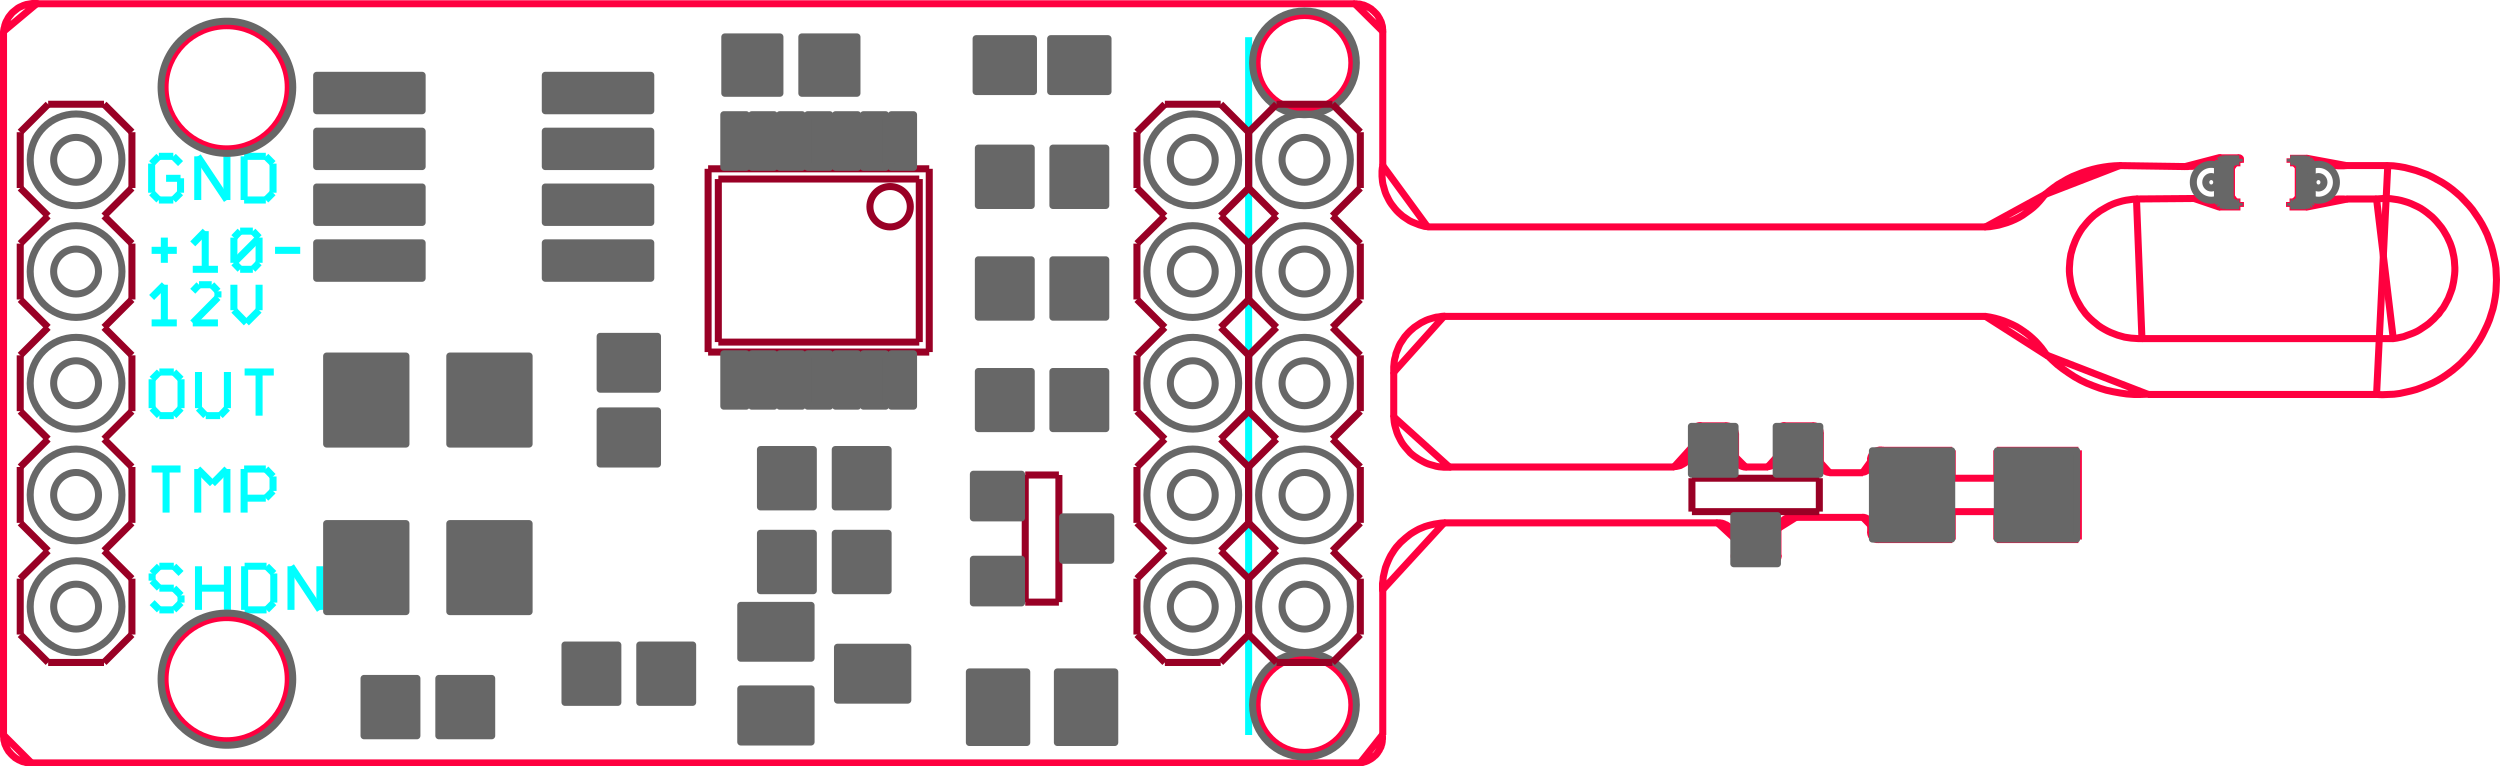 <?xml version="1.0" encoding="UTF-8" standalone="no"?>
<svg
   xmlns:ooo="http://xml.openoffice.org/svg/export"
   xmlns:dc="http://purl.org/dc/elements/1.1/"
   xmlns:cc="http://creativecommons.org/ns#"
   xmlns:rdf="http://www.w3.org/1999/02/22-rdf-syntax-ns#"
   xmlns:svg="http://www.w3.org/2000/svg"
   xmlns="http://www.w3.org/2000/svg"
   xmlns:sodipodi="http://sodipodi.sourceforge.net/DTD/sodipodi-0.dtd"
   xmlns:inkscape="http://www.inkscape.org/namespaces/inkscape"
   inkscape:version="1.0rc1 (09960d6, 2020-04-09)"
   sodipodi:docname="ModernDevice0555WindRevP.svg"
   id="svg18132"
   xml:space="preserve"
   stroke-linejoin="round"
   stroke-width="28.222"
   fill-rule="evenodd"
   preserveAspectRatio="xMidYMid"
   viewBox="0 0 10027.222 3074.222"
   height="30.742mm"
   width="100.272mm"
   version="1.2"><sodipodi:namedview
   inkscape:current-layer="svg18132"
   inkscape:window-maximized="1"
   inkscape:window-y="23"
   inkscape:window-x="0"
   inkscape:cy="58.133318"
   inkscape:cx="189.54749"
   inkscape:zoom="0.23295455"
   fit-margin-bottom="0"
   fit-margin-right="0"
   fit-margin-left="0"
   fit-margin-top="0"
   showgrid="false"
   id="namedview18134"
   inkscape:window-height="1009"
   inkscape:window-width="1920"
   inkscape:pageshadow="2"
   inkscape:pageopacity="0"
   guidetolerance="10"
   gridtolerance="10"
   objecttolerance="10"
   borderopacity="1"
   bordercolor="#666666"
   pagecolor="#ffffff" />
 <defs
   id="defs17014"
   class="ClipPathGroup">
  <clipPath
   clipPathUnits="userSpaceOnUse"
   id="presentation_clip_path">
   <rect
   id="rect17008"
   height="27940"
   width="21590"
   y="0"
   x="0" />
  </clipPath>
  <clipPath
   clipPathUnits="userSpaceOnUse"
   id="presentation_clip_path_shrink">
   <rect
   id="rect17011"
   height="27885"
   width="21547"
   y="27"
   x="21" />
  </clipPath>
 </defs>
 <defs
   id="defs17018"
   class="TextShapeIndex">
  <g
   id="g17016"
   ooo:id-list="id3"
   ooo:slide="id1" />
 </defs>
 <defs
   id="defs17050"
   class="EmbeddedBulletChars">
  <g
   transform="matrix(4.8828125e-4,0,0,-4.8828125e-4,0,0)"
   id="bullet-char-template-57356">
   <path
   inkscape:connector-curvature="0"
   id="path17020"
   d="M 580,1141 1163,571 580,0 -4,571 Z" />
  </g>
  <g
   transform="matrix(4.8828125e-4,0,0,-4.8828125e-4,0,0)"
   id="bullet-char-template-57354">
   <path
   inkscape:connector-curvature="0"
   id="path17023"
   d="M 8,1128 H 1137 V 0 H 8 Z" />
  </g>
  <g
   transform="matrix(4.8828125e-4,0,0,-4.8828125e-4,0,0)"
   id="bullet-char-template-10146">
   <path
   inkscape:connector-curvature="0"
   id="path17026"
   d="M 174,0 602,739 174,1481 1456,739 Z M 1358,739 309,1346 659,739 Z" />
  </g>
  <g
   transform="matrix(4.8828125e-4,0,0,-4.8828125e-4,0,0)"
   id="bullet-char-template-10132">
   <path
   inkscape:connector-curvature="0"
   id="path17029"
   d="M 2015,739 1276,0 H 717 l 543,543 H 174 v 393 h 1086 l -543,545 h 557 z" />
  </g>
  <g
   transform="matrix(4.8828125e-4,0,0,-4.8828125e-4,0,0)"
   id="bullet-char-template-10007">
   <path
   inkscape:connector-curvature="0"
   id="path17032"
   d="m 0,-2 c -7,16 -16,29 -25,39 l 381,530 c -94,256 -141,385 -141,387 0,25 13,38 40,38 9,0 21,-2 34,-5 21,4 42,12 65,25 l 27,-13 111,-251 280,301 64,-25 24,25 c 21,-10 41,-24 62,-43 C 886,937 835,863 770,784 769,783 710,716 594,584 L 774,223 c 0,-27 -21,-55 -63,-84 l 16,-20 C 717,90 699,76 672,76 641,76 570,178 457,381 L 164,-76 c -22,-34 -53,-51 -92,-51 -42,0 -63,17 -64,51 -7,9 -10,24 -10,44 0,9 1,19 2,30 z" />
  </g>
  <g
   transform="matrix(4.8828125e-4,0,0,-4.8828125e-4,0,0)"
   id="bullet-char-template-10004">
   <path
   inkscape:connector-curvature="0"
   id="path17035"
   d="M 285,-33 C 182,-33 111,30 74,156 52,228 41,333 41,471 c 0,78 14,145 41,201 34,71 87,106 158,106 53,0 88,-31 106,-94 l 23,-176 c 8,-64 28,-97 59,-98 l 735,706 c 11,11 33,17 66,17 42,0 63,-15 63,-46 V 965 c 0,-36 -10,-64 -30,-84 L 442,47 C 390,-6 338,-33 285,-33 Z" />
  </g>
  <g
   transform="matrix(4.8828125e-4,0,0,-4.8828125e-4,0,0)"
   id="bullet-char-template-9679">
   <path
   inkscape:connector-curvature="0"
   id="path17038"
   d="M 813,0 C 632,0 489,54 383,161 276,268 223,411 223,592 c 0,181 53,324 160,431 106,107 249,161 430,161 179,0 323,-54 432,-161 108,-107 162,-251 162,-431 0,-180 -54,-324 -162,-431 C 1136,54 992,0 813,0 Z" />
  </g>
  <g
   transform="matrix(4.8828125e-4,0,0,-4.8828125e-4,0,0)"
   id="bullet-char-template-8226">
   <path
   inkscape:connector-curvature="0"
   id="path17041"
   d="m 346,457 c -73,0 -137,26 -191,78 -54,51 -81,114 -81,188 0,73 27,136 81,188 54,52 118,78 191,78 73,0 134,-26 185,-79 51,-51 77,-114 77,-187 0,-75 -25,-137 -76,-188 -50,-52 -112,-78 -186,-78 z" />
  </g>
  <g
   transform="matrix(4.8828125e-4,0,0,-4.8828125e-4,0,0)"
   id="bullet-char-template-8211">
   <path
   inkscape:connector-curvature="0"
   id="path17044"
   d="M -4,459 H 1135 V 606 H -4 Z" />
  </g>
  <g
   transform="matrix(4.8828125e-4,0,0,-4.8828125e-4,0,0)"
   id="bullet-char-template-61548">
   <path
   inkscape:connector-curvature="0"
   id="path17047"
   d="m 173,740 c 0,163 58,303 173,419 116,115 255,173 419,173 163,0 302,-58 418,-173 116,-116 174,-256 174,-419 0,-163 -58,-303 -174,-418 C 1067,206 928,148 765,148 601,148 462,206 346,322 231,437 173,577 173,740 Z" />
  </g>
 </defs>
 <g
   transform="translate(-5779.889,-12431.889)"
   id="g17055">
  <g
   class="Master_Slide"
   id="id2">
   <g
   class="Background"
   id="bg-id2" />
   <g
   class="BackgroundObjects"
   id="bo-id2" />
  </g>
 </g>
 <g
   transform="translate(-5779.889,-12431.889)"
   id="g18130"
   class="SlideGroup">
  <g
   id="g18128">
   <g
   id="container-id1">
    <g
   clip-path="url(#presentation_clip_path)"
   class="Slide"
   id="id1">
     <g
   id="g18124"
   class="Page">
      <g
   id="g18122"
   class="Graphic">
       <g
   id="id3">
        <rect
   id="rect17057"
   height="3047"
   width="10001"
   y="12446"
   x="5794"
   fill="none"
   stroke="none"
   class="BoundingBox" />
        <line
   id="line17059"
   y2="12447"
   x2="5928"
   y1="12447"
   x1="11214"
   stroke="#ff003f"
   fill="#ff003f" />
        <line
   id="line17061"
   y2="15492"
   x2="11236"
   y1="15492"
   x1="5906"
   stroke="#ff003f"
   fill="#ff003f" />
        <line
   id="line17063"
   y2="15380"
   x2="10788"
   y1="12581"
   x1="10788"
   stroke="#00ffff"
   fill="#00ffff" />
        <path
   inkscape:connector-curvature="0"
   id="path17065"
   d="m 11326,12558 v -6 l -1,-6 v -5 l -1,-6 -2,-6 -1,-5 -2,-6 -3,-5 -2,-5 -3,-5 -3,-5 -3,-5 -4,-5 -4,-4 -4,-4 -4,-4 -5,-4 -4,-4 -5,-3 -5,-3 -5,-3 -5,-2 -6,-3 -5,-2 -6,-1 -6,-2 -5,-1 h -6 l -6,-1 h -6 z"
   stroke="#ff003f"
   fill="none" />
        <path
   inkscape:connector-curvature="0"
   id="path17067"
   d="m 11236,15491 h 5 l 5,-1 5,-2 5,-1 5,-2 5,-2 5,-3 4,-2 5,-3 4,-3 4,-3 4,-4 4,-3 4,-4 3,-4 3,-4 3,-5 3,-4 2,-5 3,-5 2,-4 1,-5 2,-5 1,-5 1,-6 v -5 l 1,-5 v -5 -6 l -1,-5 z"
   stroke="#ff003f"
   fill="none" />
        <line
   id="line17069"
   y2="14798"
   x2="11326"
   y1="15380"
   x1="11326"
   stroke="#ff003f"
   fill="#ff003f" />
        <path
   inkscape:connector-curvature="0"
   id="path17071"
   d="m 11572,14529 -13,1 -13,2 -13,2 -13,3 -12,3 -13,4 -12,5 -12,5 -11,6 -12,7 -11,7 -10,8 -10,8 -10,9 -10,9 -8,9 -9,10 -8,11 -7,11 -7,11 -6,12 -5,11 -5,12 -5,13 -3,12 -3,13 -3,13 -1,13 -2,13 v 13 13 z"
   stroke="#ff003f"
   fill="none" />
        <line
   id="line17073"
   y2="14529"
   x2="12669"
   y1="14529"
   x1="11572"
   stroke="#ff003f"
   fill="#ff003f" />
        <path
   inkscape:connector-curvature="0"
   id="path17075"
   d="m 12737,14592 v -3 l -1,-4 v -3 l -1,-3 -1,-3 -1,-4 -1,-3 -1,-3 -2,-3 -1,-3 -2,-2 -2,-3 -2,-3 -2,-2 -3,-3 -2,-2 -3,-2 -2,-2 -3,-2 -3,-2 -3,-1 -3,-1 -3,-2 -3,-1 -3,-1 -3,-1 h -4 l -3,-1 h -3 -4 -3 z"
   stroke="#ff003f"
   fill="none" />
        <line
   id="line17077"
   y2="14659"
   x2="12737"
   y1="14592"
   x1="12737"
   stroke="#ff003f"
   fill="#ff003f" />
        <path
   inkscape:connector-curvature="0"
   id="path17079"
   d="m 12736,14659 v 1 1 1 1 1 1 1 l 1,1 v 1 1 1 l 1,1 v 1 l 1,1 v 1 l 1,1 v 1 l 1,1 v 1 h 1 v 1 l 1,1 1,1 1,1 v 0 l 1,1 1,1 h 1 l 1,1 v 0 l 1,1 1,1 h 1 1 l 1,1 h 1 l 1,1 h 1 1 1 l 1,1 h 1 1 1 z"
   stroke="#ff003f"
   fill="none" />
        <line
   id="line17081"
   y2="14691"
   x2="12875"
   y1="14691"
   x1="12763"
   stroke="#ff003f"
   fill="#ff003f" />
        <path
   inkscape:connector-curvature="0"
   id="path17083"
   d="m 12875,14691 h 1 1 1 1 1 1 1 1 1 1 l 1,-1 h 1 1 1 l 1,-1 h 1 1 l 1,-1 h 1 l 1,-1 h 1 l 1,-1 h 1 v -1 h 1 l 1,-1 1,-1 h 1 v -1 l 1,-1 1,-1 v 0 l 1,-1 1,-1 v -1 l 1,-1 v 0 l 1,-1 v -1 l 1,-1 v -1 l 1,-1 v -1 -1 l 1,-1 v -1 -1 -1 l 1,-1 z"
   stroke="#ff003f"
   fill="none" />
        <line
   id="line17085"
   y2="14552"
   x2="12911"
   y1="14664"
   x1="12911"
   stroke="#ff003f"
   fill="#ff003f" />
        <path
   inkscape:connector-curvature="0"
   id="path17087"
   d="m 12983,14507 -3,-1 h -3 l -3,-1 h -3 -3 -3 -3 l -3,1 h -3 l -3,1 -3,1 -3,1 -2,1 -3,2 -3,1 -2,2 -3,2 -2,2 -3,2 -2,2 -2,2 -2,2 -2,3 -1,2 -2,3 -1,3 -2,2 -1,3 -1,3 -1,3 -1,3 z"
   stroke="#ff003f"
   fill="none" />
        <line
   id="line17089"
   y2="14507"
   x2="13252"
   y1="14507"
   x1="12983"
   stroke="#ff003f"
   fill="#ff003f" />
        <path
   inkscape:connector-curvature="0"
   id="path17091"
   d="m 13282,14538 v -1 -1 -1 -1 -1 l -1,-1 v -1 -1 -1 l -1,-1 v -1 -1 l -1,-1 v -1 l -1,-1 v -1 l -1,-1 v -1 h -1 l -1,-1 v -1 l -1,-1 -1,-1 v 0 l -1,-1 -1,-1 h -1 l -1,-1 v -1 h -1 l -1,-1 h -1 l -1,-1 h -1 l -1,-1 h -1 -1 l -1,-1 h -1 -1 -1 l -1,-1 h -1 -1 -1 -1 z"
   stroke="#ff003f"
   fill="none" />
        <line
   id="line17093"
   y2="14570"
   x2="13283"
   y1="14538"
   x1="13283"
   stroke="#ff003f"
   fill="#ff003f" />
        <path
   inkscape:connector-curvature="0"
   id="path17095"
   d="m 13283,14570 v 1 1 l 1,1 v 1 1 1 l 1,1 v 1 l 1,1 v 1 1 l 1,1 1,1 v 0 l 1,1 v 1 l 1,1 1,1 v 0 l 1,1 1,1 1,1 h 1 v 1 h 1 l 1,1 h 1 l 1,1 h 1 l 1,1 h 1 1 l 1,1 h 1 1 l 1,1 h 1 1 1 1 1 1 1 z"
   stroke="#ff003f"
   fill="none" />
        <line
   id="line17097"
   y2="14596"
   x2="13610"
   y1="14596"
   x1="13314"
   stroke="#ff003f"
   fill="#ff003f" />
        <line
   id="line17099"
   y2="14484"
   x2="13610"
   y1="14596"
   x1="13610"
   stroke="#ff003f"
   fill="#ff003f" />
        <line
   id="line17101"
   y2="14484"
   x2="13789"
   y1="14484"
   x1="13610"
   stroke="#ff003f"
   fill="#ff003f" />
        <line
   id="line17103"
   y2="14596"
   x2="13789"
   y1="14484"
   x1="13789"
   stroke="#ff003f"
   fill="#ff003f" />
        <line
   id="line17105"
   y2="14596"
   x2="14116"
   y1="14596"
   x1="13789"
   stroke="#ff003f"
   fill="#ff003f" />
        <line
   id="line17107"
   y2="14238"
   x2="14116"
   y1="14596"
   x1="14116"
   stroke="#ff003f"
   fill="#ff003f" />
        <line
   id="line17109"
   y2="14238"
   x2="13789"
   y1="14238"
   x1="14116"
   stroke="#ff003f"
   fill="#ff003f" />
        <line
   id="line17111"
   y2="14350"
   x2="13789"
   y1="14238"
   x1="13789"
   stroke="#ff003f"
   fill="#ff003f" />
        <line
   id="line17113"
   y2="14350"
   x2="13610"
   y1="14350"
   x1="13789"
   stroke="#ff003f"
   fill="#ff003f" />
        <line
   id="line17115"
   y2="14238"
   x2="13610"
   y1="14350"
   x1="13610"
   stroke="#ff003f"
   fill="#ff003f" />
        <line
   id="line17117"
   y2="14238"
   x2="13332"
   y1="14238"
   x1="13610"
   stroke="#ff003f"
   fill="#ff003f" />
        <path
   inkscape:connector-curvature="0"
   id="path17119"
   d="m 13332,14238 h -2 l -2,-1 h -2 -3 -2 -2 -2 l -2,1 h -2 l -2,1 -2,1 h -2 l -2,1 -2,1 -2,1 -2,2 -1,1 -2,1 -2,2 -1,1 -2,2 -1,2 -1,1 -1,2 -1,2 -1,2 -1,2 -1,2 v 2 l -1,2 z"
   stroke="#ff003f"
   fill="none" />
        <line
   id="line17121"
   y2="14283"
   x2="13283"
   y1="14269"
   x1="13283"
   stroke="#ff003f"
   fill="#ff003f" />
        <path
   inkscape:connector-curvature="0"
   id="path17123"
   d="m 13252,14326 h 2 l 2,-1 h 2 l 2,-1 2,-1 2,-1 2,-1 2,-1 1,-1 2,-2 2,-1 1,-2 1,-1 2,-2 1,-2 1,-2 1,-1 1,-2 1,-2 v -2 l 1,-2 v -2 l 1,-3 v -2 -2 -2 -2 l -1,-2 z"
   stroke="#ff003f"
   fill="none" />
        <line
   id="line17125"
   y2="14328"
   x2="13117"
   y1="14328"
   x1="13252"
   stroke="#ff003f"
   fill="#ff003f" />
        <path
   inkscape:connector-curvature="0"
   id="path17127"
   d="m 13081,14287 v 2 2 2 l 1,3 v 2 l 1,2 v 2 l 1,2 1,2 1,2 1,1 1,2 1,2 2,1 1,2 2,1 1,2 2,1 2,1 2,1 2,1 2,1 2,1 2,1 h 2 2 l 2,1 h 2 z"
   stroke="#ff003f"
   fill="none" />
        <line
   id="line17129"
   y2="14166"
   x2="13081"
   y1="14287"
   x1="13081"
   stroke="#ff003f"
   fill="#ff003f" />
        <path
   inkscape:connector-curvature="0"
   id="path17131"
   d="m 13080,14166 v -1 -1 -1 -1 l -1,-1 v -1 -1 -1 l -1,-1 v -1 l -1,-1 v -1 -1 l -1,-1 -1,-1 v -1 h -1 l -1,-1 v -1 l -1,-1 h -1 l -1,-1 v -1 h -1 l -1,-1 -1,-1 h -1 l -1,-1 h -1 -1 l -1,-1 h -1 -1 -1 l -1,-1 h -1 -1 -1 z"
   stroke="#ff003f"
   fill="none" />
        <line
   id="line17133"
   y2="14140"
   x2="12934"
   y1="14140"
   x1="13055"
   stroke="#ff003f"
   fill="#ff003f" />
        <path
   inkscape:connector-curvature="0"
   id="path17135"
   d="m 12934,14139 h -1 l -1,1 h -1 -1 l -1,1 h -1 -1 l -1,1 h -1 l -1,1 h -1 v 1 h -1 l -1,1 -1,1 h -1 v 1 l -1,1 -1,1 v 1 h -1 l -1,1 v 1 l -1,1 v 1 l -1,1 v 1 1 l -1,1 v 1 1 1 l -1,1 v 1 1 1 1 1 1 1 1 1 z"
   stroke="#ff003f"
   fill="none" />
        <line
   id="line17137"
   y2="14261"
   x2="12911"
   y1="14171"
   x1="12911"
   stroke="#ff003f"
   fill="#ff003f" />
        <path
   inkscape:connector-curvature="0"
   id="path17139"
   d="m 12871,14304 h 2 l 2,-1 h 2 l 2,-1 h 2 l 2,-1 2,-1 2,-1 2,-1 2,-1 2,-1 1,-1 2,-2 2,-1 1,-2 1,-1 2,-2 1,-2 1,-2 1,-1 1,-2 1,-2 1,-2 v -2 l 1,-2 v -2 l 1,-3 v -2 -2 -2 z"
   stroke="#ff003f"
   fill="none" />
        <line
   id="line17141"
   y2="14305"
   x2="12781"
   y1="14305"
   x1="12871"
   stroke="#ff003f"
   fill="#ff003f" />
        <path
   inkscape:connector-curvature="0"
   id="path17143"
   d="m 12741,14265 v 2 2 2 l 1,2 v 2 l 1,2 1,2 v 2 l 1,2 1,2 1,2 2,2 1,1 1,2 2,1 1,2 2,1 1,1 2,2 2,1 2,1 2,1 h 2 l 2,1 2,1 h 2 l 2,1 h 2 2 2 z"
   stroke="#ff003f"
   fill="none" />
        <line
   id="line17145"
   y2="14175"
   x2="12741"
   y1="14265"
   x1="12741"
   stroke="#ff003f"
   fill="#ff003f" />
        <path
   inkscape:connector-curvature="0"
   id="path17147"
   d="m 12741,14175 v -2 -2 l -1,-2 v -2 l -1,-2 v -2 l -1,-2 -1,-2 -1,-2 -1,-2 -2,-2 -1,-1 -2,-2 -1,-1 -2,-2 -2,-1 -1,-1 -2,-1 -2,-1 -2,-1 h -2 l -2,-1 h -3 l -2,-1 h -2 -2 z"
   stroke="#ff003f"
   fill="none" />
        <line
   id="line17149"
   y2="14140"
   x2="12598"
   y1="14140"
   x1="12705"
   stroke="#ff003f"
   fill="#ff003f" />
        <path
   inkscape:connector-curvature="0"
   id="path17151"
   d="m 12598,14139 h -1 -1 -1 l -1,1 h -1 -1 -1 l -1,1 h -1 l -1,1 h -1 l -1,1 h -1 l -1,1 h -1 v 1 h -1 l -1,1 -1,1 v 0 l -1,1 -1,1 -1,1 v 1 h -1 v 1 l -1,1 v 1 l -1,1 v 1 l -1,1 v 1 1 l -1,1 v 1 1 l -1,1 v 1 1 1 1 1 1 1 1 z"
   stroke="#ff003f"
   fill="none" />
        <line
   id="line17153"
   y2="14220"
   x2="12571"
   y1="14171"
   x1="12571"
   stroke="#ff003f"
   fill="#ff003f" />
        <path
   inkscape:connector-curvature="0"
   id="path17155"
   d="m 12495,14304 4,-1 h 4 l 4,-1 5,-1 4,-1 4,-1 3,-2 4,-2 4,-2 3,-2 4,-2 3,-3 3,-3 3,-3 3,-3 3,-3 3,-3 2,-4 2,-3 2,-4 2,-4 2,-3 1,-4 1,-4 1,-4 1,-4 1,-5 v -4 -4 -4 z"
   stroke="#ff003f"
   fill="none" />
        <line
   id="line17157"
   y2="14305"
   x2="11594"
   y1="14305"
   x1="12495"
   stroke="#ff003f"
   fill="#ff003f" />
        <path
   inkscape:connector-curvature="0"
   id="path17159"
   d="m 11370,14104 1,11 1,10 2,11 3,11 3,10 3,10 4,10 5,10 5,10 5,9 6,9 7,9 7,8 7,8 7,8 8,7 9,7 9,6 9,6 9,5 9,5 10,5 10,4 10,3 11,3 10,3 11,2 11,1 10,1 h 11 11 z"
   stroke="#ff003f"
   fill="none" />
        <line
   id="line17161"
   y2="13925"
   x2="11370"
   y1="14104"
   x1="11370"
   stroke="#ff003f"
   fill="#ff003f" />
        <path
   inkscape:connector-curvature="0"
   id="path17163"
   d="m 11572,13700 -11,1 -11,2 -10,1 -11,3 -10,3 -10,3 -10,4 -10,5 -10,5 -9,6 -9,6 -9,6 -8,7 -8,7 -8,8 -7,8 -7,8 -6,9 -6,9 -6,9 -5,10 -4,10 -4,10 -4,10 -2,11 -3,10 -2,11 -1,11 -1,10 v 11 11 z"
   stroke="#ff003f"
   fill="none" />
        <line
   id="line17165"
   y2="13701"
   x2="13744"
   y1="13701"
   x1="11572"
   stroke="#ff003f"
   fill="#ff003f" />
        <path
   inkscape:connector-curvature="0"
   id="path17167"
   d="m 13990,13858 -11,-16 -11,-15 -12,-14 -13,-14 -14,-13 -14,-12 -15,-11 -16,-11 -16,-10 -16,-8 -18,-8 -17,-7 -18,-6 -18,-5 -18,-4 -19,-3 z"
   stroke="#ff003f"
   fill="none" />
        <path
   inkscape:connector-curvature="0"
   id="path17169"
   d="m 13991,13857 20,19 21,19 22,17 23,16 23,15 25,14 25,12 25,10 27,10 26,8 27,6 28,5 27,4 28,2 h 28 l 28,-1 z"
   stroke="#ff003f"
   fill="none" />
        <path
   inkscape:connector-curvature="0"
   id="path17171"
   d="m 13744,13342 17,-1 18,-3 17,-3 17,-5 17,-5 16,-6 16,-7 16,-8 15,-9 14,-10 14,-10 14,-11 13,-12 12,-13 11,-13 11,-14 z"
   stroke="#ff003f"
   fill="none" />
        <line
   id="line17173"
   y2="13342"
   x2="11505"
   y1="13342"
   x1="13744"
   stroke="#ff003f"
   fill="#ff003f" />
        <path
   inkscape:connector-curvature="0"
   id="path17175"
   d="m 11326,13096 -2,11 -1,11 v 10 11 l 1,11 1,11 2,11 3,10 3,11 3,10 4,10 5,10 5,10 5,9 6,9 7,9 7,9 7,8 8,8 8,7 8,7 9,6 9,6 9,6 10,5 10,4 10,4 10,4 11,3 10,3 11,1 z"
   stroke="#ff003f"
   fill="none" />
        <line
   id="line17177"
   y2="12558"
   x2="11326"
   y1="13096"
   x1="11326"
   stroke="#ff003f"
   fill="#ff003f" />
        <path
   inkscape:connector-curvature="0"
   id="path17179"
   d="m 5794,15380 v 6 l 1,6 v 6 l 1,5 2,6 1,6 2,5 3,6 2,5 3,5 3,5 3,5 4,4 4,5 4,4 4,4 5,4 4,4 5,3 5,3 5,3 5,2 6,3 5,2 6,1 6,2 5,1 h 6 l 6,1 h 6 z"
   stroke="#ff003f"
   fill="none" />
        <line
   id="line17181"
   y2="12558"
   x2="5794"
   y1="15380"
   x1="5794"
   stroke="#ff003f"
   fill="#ff003f" />
        <path
   inkscape:connector-curvature="0"
   id="path17183"
   d="m 5928,12446 h -6 -6 -7 l -6,1 -6,1 -6,1 -6,1 -6,2 -6,2 -6,3 -5,2 -6,3 -5,3 -5,4 -5,4 -5,4 -5,4 -4,4 -4,5 -4,5 -4,5 -3,5 -3,6 -3,5 -3,6 -2,6 -2,6 -1,6 -2,6 -1,6 -1,6 z"
   stroke="#ff003f"
   fill="none" />
        <path
   inkscape:connector-curvature="0"
   id="path17185"
   d="m 15312,14014 23,1 23,-1 24,-1 23,-3 23,-5 22,-5 22,-6 22,-8 22,-9 21,-9 21,-11 20,-12 19,-13 19,-14 18,-15 17,-15 16,-17 16,-17 15,-18 13,-19 13,-19 12,-21 10,-20 10,-21 9,-22 7,-22 7,-22 5,-23 4,-23 3,-23 1,-23 1,-24 -1,-23 -1,-23 -3,-23 -5,-23 -5,-23 -6,-22 -8,-22 -8,-22 -10,-21 -11,-21 -12,-20 -13,-19 -13,-19 -15,-18 -16,-17 -16,-17 -17,-15 -18,-15 -19,-14 -20,-13 -20,-11 -20,-11 -21,-10 -22,-8 -22,-8 -22,-6 -23,-6 -23,-4 -23,-3 -23,-1 z"
   stroke="#ff003f"
   fill="none" />
        <path
   inkscape:connector-curvature="0"
   id="path17187"
   d="m 14981,13242 h 1 1 1 l 1,-1 h 1 1 l 1,-1 h 1 l 1,-1 1,-1 h 1 v -1 l 1,-1 1,-1 v -1 l 1,-1 v -1 l 1,-1 v -1 -1 l 1,-1 v -1 -1 z"
   stroke="#ff003f"
   fill="none" />
        <path
   inkscape:connector-curvature="0"
   id="path17189"
   d="m 15034,13067 10,4 10,4 10,4 10,4 10,3 11,2 10,3 11,2 11,1 10,2 h 11 l 11,1 h 11 10 l 11,-1 z"
   stroke="#ff003f"
   fill="none" />
        <line
   id="line17191"
   y2="13096"
   x2="15357"
   y1="13096"
   x1="15191"
   stroke="#ff003f"
   fill="#ff003f" />
        <path
   inkscape:connector-curvature="0"
   id="path17193"
   d="m 15191,13231 -11,-1 h -11 -10 l -11,1 -11,1 -11,1 -10,2 -11,2 -10,3 -11,2 -10,4 -10,3 -10,4 -10,4 -10,5 z"
   stroke="#ff003f"
   fill="none" />
        <line
   id="line17195"
   y2="13242"
   x2="14963"
   y1="13242"
   x1="14981"
   stroke="#ff003f"
   fill="#ff003f" />
        <line
   id="line17197"
   y2="13262"
   x2="14963"
   y1="13242"
   x1="14963"
   stroke="#ff003f"
   fill="#ff003f" />
        <line
   id="line17199"
   y2="13262"
   x2="15034"
   y1="13262"
   x1="14963"
   stroke="#ff003f"
   fill="#ff003f" />
        <path
   inkscape:connector-curvature="0"
   id="path17201"
   d="m 14997,13100 v -1 -1 -1 l -1,-1 v -1 -1 l -1,-1 v -1 l -1,-1 -1,-1 v -1 h -1 l -1,-1 -1,-1 h -1 l -1,-1 h -1 -1 l -1,-1 h -1 -1 z"
   stroke="#ff003f"
   fill="none" />
        <line
   id="line17203"
   y2="13100"
   x2="14998"
   y1="13226"
   x1="14998"
   stroke="#ff003f"
   fill="#ff003f" />
        <line
   id="line17205"
   y2="13085"
   x2="14965"
   y1="13085"
   x1="14983"
   stroke="#ff003f"
   fill="#ff003f" />
        <line
   id="line17207"
   y2="13067"
   x2="14965"
   y1="13085"
   x1="14965"
   stroke="#ff003f"
   fill="#ff003f" />
        <line
   id="line17209"
   y2="13067"
   x2="15034"
   y1="13067"
   x1="14965"
   stroke="#ff003f"
   fill="#ff003f" />
        <path
   inkscape:connector-curvature="0"
   id="path17211"
   d="m 15379,13790 14,-2 14,-3 14,-3 13,-5 14,-5 13,-5 13,-6 12,-7 12,-8 12,-8 11,-8 11,-10 10,-9 10,-11 10,-10 8,-12 9,-11 7,-12 7,-13 7,-13 5,-13 5,-13 5,-14 3,-13 3,-14 2,-14 2,-15 1,-14 v -14 l -1,-14 -1,-15 -2,-14 -3,-14 -3,-14 -4,-13 -5,-14 -6,-13 -6,-13 -7,-12 -7,-12 -8,-12 -9,-11 -9,-11 -10,-11 -10,-10 -11,-9 -11,-9 -11,-8 -12,-8 -13,-7 -13,-6 -13,-6 -13,-5 -13,-4 -14,-4 -14,-3 -14,-2 -14,-2 -14,-1 h -15 l -14,1 -14,1 z"
   stroke="#ff003f"
   fill="none" />
        <line
   id="line17213"
   y2="13230"
   x2="15191"
   y1="13230"
   x1="15312"
   stroke="#ff003f"
   fill="#ff003f" />
        <line
   id="line17215"
   y2="14014"
   x2="14394"
   y1="14014"
   x1="15312"
   stroke="#ff003f"
   fill="#ff003f" />
        <line
   id="line17217"
   y2="13790"
   x2="14371"
   y1="13790"
   x1="15379"
   stroke="#ff003f"
   fill="#ff003f" />
        <path
   inkscape:connector-curvature="0"
   id="path17219"
   d="m 14349,13230 -14,1 -14,2 -14,2 -14,3 -14,4 -13,4 -13,5 -13,6 -13,7 -12,7 -12,7 -12,9 -11,8 -11,10 -10,10 -9,10 -9,11 -9,11 -8,12 -7,12 -7,13 -6,13 -5,13 -5,13 -4,14 -4,14 -2,13 -2,14 -1,15 -1,14 v 14 l 1,14 2,14 2,14 3,14 4,14 4,13 5,13 6,13 7,13 7,12 7,12 9,12 8,11 10,11 10,10 10,9 11,9 11,9 12,8 12,7 13,7 13,6 13,5 13,5 14,4 14,4 13,2 14,2 15,1 14,1 h 14 z"
   stroke="#ff003f"
   fill="none" />
        <path
   inkscape:connector-curvature="0"
   id="path17221"
   d="m 14282,13096 -22,1 -22,2 -21,3 -22,4 -21,5 -21,6 -21,7 -20,8 -20,8 -20,10 -19,11 -19,11 -18,13 -17,13 -17,14 z"
   stroke="#ff003f"
   fill="none" />
        <line
   id="line17223"
   y2="13228"
   x2="14580"
   y1="13230"
   x1="14349"
   stroke="#ff003f"
   fill="#ff003f" />
        <path
   inkscape:connector-curvature="0"
   id="path17225"
   d="m 14680,13262 -6,-4 -6,-3 -6,-4 -7,-3 -6,-3 -7,-3 -6,-2 -7,-2 -7,-2 -7,-2 -7,-2 -7,-1 -7,-1 -7,-1 -7,-1 z"
   stroke="#ff003f"
   fill="none" />
        <line
   id="line17227"
   y2="13262"
   x2="14766"
   y1="13262"
   x1="14680"
   stroke="#ff003f"
   fill="#ff003f" />
        <line
   id="line17229"
   y2="13242"
   x2="14766"
   y1="13262"
   x1="14766"
   stroke="#ff003f"
   fill="#ff003f" />
        <line
   id="line17231"
   y2="13242"
   x2="14745"
   y1="13242"
   x1="14766"
   stroke="#ff003f"
   fill="#ff003f" />
        <path
   inkscape:connector-curvature="0"
   id="path17233"
   d="m 14729,13219 v 1 1 1 1 1 1 1 l 1,1 v 1 1 l 1,1 v 1 l 1,1 v 0 l 1,1 1,1 v 1 l 1,1 h 1 l 1,1 v 1 h 1 l 1,1 h 1 1 l 1,1 h 1 1 l 1,1 z"
   stroke="#ff003f"
   fill="none" />
        <line
   id="line17235"
   y2="13107"
   x2="14730"
   y1="13219"
   x1="14730"
   stroke="#ff003f"
   fill="#ff003f" />
        <path
   inkscape:connector-curvature="0"
   id="path17237"
   d="m 14745,13084 h -1 l -1,1 h -1 -1 l -1,1 h -1 l -1,1 h -1 l -1,1 -1,1 v 1 h -1 l -1,1 v 1 l -1,1 -1,1 v 1 l -1,1 v 1 1 l -1,1 v 1 1 1 1 1 1 1 1 z"
   stroke="#ff003f"
   fill="none" />
        <line
   id="line17239"
   y2="13085"
   x2="14766"
   y1="13085"
   x1="14745"
   stroke="#ff003f"
   fill="#ff003f" />
        <line
   id="line17241"
   y2="13071"
   x2="14766"
   y1="13085"
   x1="14766"
   stroke="#ff003f"
   fill="#ff003f" />
        <path
   inkscape:connector-curvature="0"
   id="path17243"
   d="m 14766,13071 v -1 0 -1 0 -1 h -1 v -1 0 h -1 v -1 h -1 v 0 l -1,-1 v 0 h -1 z"
   stroke="#ff003f"
   fill="none" />
        <line
   id="line17245"
   y2="13065"
   x2="14683"
   y1="13065"
   x1="14761"
   stroke="#ff003f"
   fill="#ff003f" />
        <path
   inkscape:connector-curvature="0"
   id="path17247"
   d="m 14544,13100 h 10 l 9,-1 h 10 l 9,-1 10,-2 9,-2 10,-2 9,-2 9,-3 10,-3 9,-3 9,-4 8,-4 9,-4 8,-5 z"
   stroke="#ff003f"
   fill="none" />
        <line
   id="line17249"
   y2="13096"
   x2="14280"
   y1="13100"
   x1="14544"
   stroke="#ff003f"
   fill="#ff003f" />
        <line
   id="line17251"
   y2="13059"
   x2="6475"
   y1="13088"
   x1="6504"
   stroke="#00ffff"
   fill="#00ffff" />
        <line
   id="line17253"
   y2="13059"
   x2="6417"
   y1="13059"
   x1="6475"
   stroke="#00ffff"
   fill="#00ffff" />
        <line
   id="line17255"
   y2="13088"
   x2="6388"
   y1="13059"
   x1="6417"
   stroke="#00ffff"
   fill="#00ffff" />
        <line
   id="line17257"
   y2="13205"
   x2="6388"
   y1="13088"
   x1="6388"
   stroke="#00ffff"
   fill="#00ffff" />
        <line
   id="line17259"
   y2="13234"
   x2="6417"
   y1="13205"
   x1="6388"
   stroke="#00ffff"
   fill="#00ffff" />
        <line
   id="line17261"
   y2="13234"
   x2="6475"
   y1="13234"
   x1="6417"
   stroke="#00ffff"
   fill="#00ffff" />
        <line
   id="line17263"
   y2="13205"
   x2="6504"
   y1="13234"
   x1="6475"
   stroke="#00ffff"
   fill="#00ffff" />
        <line
   id="line17265"
   y2="13147"
   x2="6504"
   y1="13205"
   x1="6504"
   stroke="#00ffff"
   fill="#00ffff" />
        <line
   id="line17267"
   y2="13147"
   x2="6446"
   y1="13147"
   x1="6504"
   stroke="#00ffff"
   fill="#00ffff" />
        <line
   id="line17269"
   y2="13059"
   x2="6573"
   y1="13234"
   x1="6573"
   stroke="#00ffff"
   fill="#00ffff" />
        <line
   id="line17271"
   y2="13234"
   x2="6690"
   y1="13059"
   x1="6573"
   stroke="#00ffff"
   fill="#00ffff" />
        <line
   id="line17273"
   y2="13059"
   x2="6690"
   y1="13234"
   x1="6690"
   stroke="#00ffff"
   fill="#00ffff" />
        <line
   id="line17275"
   y2="13234"
   x2="6759"
   y1="13059"
   x1="6759"
   stroke="#00ffff"
   fill="#00ffff" />
        <line
   id="line17277"
   y2="13234"
   x2="6846"
   y1="13234"
   x1="6759"
   stroke="#00ffff"
   fill="#00ffff" />
        <line
   id="line17279"
   y2="13205"
   x2="6875"
   y1="13234"
   x1="6846"
   stroke="#00ffff"
   fill="#00ffff" />
        <line
   id="line17281"
   y2="13088"
   x2="6875"
   y1="13205"
   x1="6875"
   stroke="#00ffff"
   fill="#00ffff" />
        <line
   id="line17283"
   y2="13059"
   x2="6846"
   y1="13088"
   x1="6875"
   stroke="#00ffff"
   fill="#00ffff" />
        <line
   id="line17285"
   y2="13059"
   x2="6759"
   y1="13059"
   x1="6846"
   stroke="#00ffff"
   fill="#00ffff" />
        <line
   id="line17287"
   y2="13436"
   x2="6489"
   y1="13436"
   x1="6388"
   stroke="#00ffff"
   fill="#00ffff" />
        <line
   id="line17289"
   y2="13486"
   x2="6439"
   y1="13385"
   x1="6439"
   stroke="#00ffff"
   fill="#00ffff" />
        <line
   id="line17291"
   y2="13359"
   x2="6603"
   y1="13410"
   x1="6553"
   stroke="#00ffff"
   fill="#00ffff" />
        <line
   id="line17293"
   y2="13512"
   x2="6603"
   y1="13359"
   x1="6603"
   stroke="#00ffff"
   fill="#00ffff" />
        <line
   id="line17295"
   y2="13512"
   x2="6654"
   y1="13512"
   x1="6553"
   stroke="#00ffff"
   fill="#00ffff" />
        <line
   id="line17297"
   y2="13385"
   x2="6718"
   y1="13486"
   x1="6718"
   stroke="#00ffff"
   fill="#00ffff" />
        <line
   id="line17299"
   y2="13359"
   x2="6743"
   y1="13385"
   x1="6718"
   stroke="#00ffff"
   fill="#00ffff" />
        <line
   id="line17301"
   y2="13359"
   x2="6794"
   y1="13359"
   x1="6743"
   stroke="#00ffff"
   fill="#00ffff" />
        <line
   id="line17303"
   y2="13385"
   x2="6819"
   y1="13359"
   x1="6794"
   stroke="#00ffff"
   fill="#00ffff" />
        <line
   id="line17305"
   y2="13486"
   x2="6819"
   y1="13385"
   x1="6819"
   stroke="#00ffff"
   fill="#00ffff" />
        <line
   id="line17307"
   y2="13512"
   x2="6794"
   y1="13486"
   x1="6819"
   stroke="#00ffff"
   fill="#00ffff" />
        <line
   id="line17309"
   y2="13512"
   x2="6743"
   y1="13512"
   x1="6794"
   stroke="#00ffff"
   fill="#00ffff" />
        <line
   id="line17311"
   y2="13486"
   x2="6718"
   y1="13512"
   x1="6743"
   stroke="#00ffff"
   fill="#00ffff" />
        <line
   id="line17313"
   y2="13385"
   x2="6819"
   y1="13486"
   x1="6718"
   stroke="#00ffff"
   fill="#00ffff" />
        <line
   id="line17315"
   y2="13436"
   x2="6984"
   y1="13436"
   x1="6883"
   stroke="#00ffff"
   fill="#00ffff" />
        <line
   id="line17317"
   y2="13574"
   x2="6439"
   y1="13625"
   x1="6388"
   stroke="#00ffff"
   fill="#00ffff" />
        <line
   id="line17319"
   y2="13727"
   x2="6439"
   y1="13574"
   x1="6439"
   stroke="#00ffff"
   fill="#00ffff" />
        <line
   id="line17321"
   y2="13727"
   x2="6489"
   y1="13727"
   x1="6388"
   stroke="#00ffff"
   fill="#00ffff" />
        <line
   id="line17323"
   y2="13727"
   x2="6553"
   y1="13727"
   x1="6654"
   stroke="#00ffff"
   fill="#00ffff" />
        <line
   id="line17325"
   y2="13625"
   x2="6654"
   y1="13727"
   x1="6553"
   stroke="#00ffff"
   fill="#00ffff" />
        <line
   id="line17327"
   y2="13600"
   x2="6654"
   y1="13625"
   x1="6654"
   stroke="#00ffff"
   fill="#00ffff" />
        <line
   id="line17329"
   y2="13574"
   x2="6629"
   y1="13600"
   x1="6654"
   stroke="#00ffff"
   fill="#00ffff" />
        <line
   id="line17331"
   y2="13574"
   x2="6578"
   y1="13574"
   x1="6629"
   stroke="#00ffff"
   fill="#00ffff" />
        <line
   id="line17333"
   y2="13600"
   x2="6553"
   y1="13574"
   x1="6578"
   stroke="#00ffff"
   fill="#00ffff" />
        <line
   id="line17335"
   y2="13676"
   x2="6718"
   y1="13574"
   x1="6718"
   stroke="#00ffff"
   fill="#00ffff" />
        <line
   id="line17337"
   y2="13727"
   x2="6768"
   y1="13676"
   x1="6718"
   stroke="#00ffff"
   fill="#00ffff" />
        <line
   id="line17339"
   y2="13676"
   x2="6819"
   y1="13727"
   x1="6768"
   stroke="#00ffff"
   fill="#00ffff" />
        <line
   id="line17341"
   y2="13574"
   x2="6819"
   y1="13676"
   x1="6819"
   stroke="#00ffff"
   fill="#00ffff" />
        <line
   id="line17343"
   y2="13924"
   x2="6419"
   y1="13924"
   x1="6477"
   stroke="#00ffff"
   fill="#00ffff" />
        <line
   id="line17345"
   y2="13953"
   x2="6390"
   y1="13924"
   x1="6419"
   stroke="#00ffff"
   fill="#00ffff" />
        <line
   id="line17347"
   y2="14069"
   x2="6390"
   y1="13953"
   x1="6390"
   stroke="#00ffff"
   fill="#00ffff" />
        <line
   id="line17349"
   y2="14099"
   x2="6419"
   y1="14069"
   x1="6390"
   stroke="#00ffff"
   fill="#00ffff" />
        <line
   id="line17351"
   y2="14099"
   x2="6477"
   y1="14099"
   x1="6419"
   stroke="#00ffff"
   fill="#00ffff" />
        <line
   id="line17353"
   y2="14069"
   x2="6506"
   y1="14099"
   x1="6477"
   stroke="#00ffff"
   fill="#00ffff" />
        <line
   id="line17355"
   y2="13953"
   x2="6506"
   y1="14069"
   x1="6506"
   stroke="#00ffff"
   fill="#00ffff" />
        <line
   id="line17357"
   y2="13924"
   x2="6477"
   y1="13953"
   x1="6506"
   stroke="#00ffff"
   fill="#00ffff" />
        <line
   id="line17359"
   y2="14069"
   x2="6576"
   y1="13924"
   x1="6576"
   stroke="#00ffff"
   fill="#00ffff" />
        <line
   id="line17361"
   y2="14099"
   x2="6605"
   y1="14069"
   x1="6576"
   stroke="#00ffff"
   fill="#00ffff" />
        <line
   id="line17363"
   y2="14099"
   x2="6663"
   y1="14099"
   x1="6605"
   stroke="#00ffff"
   fill="#00ffff" />
        <line
   id="line17365"
   y2="14069"
   x2="6692"
   y1="14099"
   x1="6663"
   stroke="#00ffff"
   fill="#00ffff" />
        <line
   id="line17367"
   y2="13924"
   x2="6692"
   y1="14069"
   x1="6692"
   stroke="#00ffff"
   fill="#00ffff" />
        <line
   id="line17369"
   y2="13924"
   x2="6819"
   y1="14099"
   x1="6819"
   stroke="#00ffff"
   fill="#00ffff" />
        <line
   id="line17371"
   y2="13924"
   x2="6878"
   y1="13924"
   x1="6761"
   stroke="#00ffff"
   fill="#00ffff" />
        <line
   id="line17373"
   y2="14313"
   x2="6446"
   y1="14488"
   x1="6446"
   stroke="#00ffff"
   fill="#00ffff" />
        <line
   id="line17375"
   y2="14313"
   x2="6504"
   y1="14313"
   x1="6388"
   stroke="#00ffff"
   fill="#00ffff" />
        <line
   id="line17377"
   y2="14313"
   x2="6573"
   y1="14488"
   x1="6573"
   stroke="#00ffff"
   fill="#00ffff" />
        <line
   id="line17379"
   y2="14372"
   x2="6632"
   y1="14313"
   x1="6573"
   stroke="#00ffff"
   fill="#00ffff" />
        <line
   id="line17381"
   y2="14313"
   x2="6690"
   y1="14372"
   x1="6632"
   stroke="#00ffff"
   fill="#00ffff" />
        <line
   id="line17383"
   y2="14488"
   x2="6690"
   y1="14313"
   x1="6690"
   stroke="#00ffff"
   fill="#00ffff" />
        <line
   id="line17385"
   y2="14313"
   x2="6759"
   y1="14488"
   x1="6759"
   stroke="#00ffff"
   fill="#00ffff" />
        <line
   id="line17387"
   y2="14313"
   x2="6846"
   y1="14313"
   x1="6759"
   stroke="#00ffff"
   fill="#00ffff" />
        <line
   id="line17389"
   y2="14343"
   x2="6875"
   y1="14313"
   x1="6846"
   stroke="#00ffff"
   fill="#00ffff" />
        <line
   id="line17391"
   y2="14401"
   x2="6875"
   y1="14343"
   x1="6875"
   stroke="#00ffff"
   fill="#00ffff" />
        <line
   id="line17393"
   y2="14430"
   x2="6846"
   y1="14401"
   x1="6875"
   stroke="#00ffff"
   fill="#00ffff" />
        <line
   id="line17395"
   y2="14430"
   x2="6759"
   y1="14430"
   x1="6846"
   stroke="#00ffff"
   fill="#00ffff" />
        <line
   id="line17397"
   y2="14703"
   x2="6477"
   y1="14732"
   x1="6506"
   stroke="#00ffff"
   fill="#00ffff" />
        <line
   id="line17399"
   y2="14703"
   x2="6419"
   y1="14703"
   x1="6477"
   stroke="#00ffff"
   fill="#00ffff" />
        <line
   id="line17401"
   y2="14732"
   x2="6390"
   y1="14703"
   x1="6419"
   stroke="#00ffff"
   fill="#00ffff" />
        <line
   id="line17403"
   y2="14761"
   x2="6390"
   y1="14732"
   x1="6390"
   stroke="#00ffff"
   fill="#00ffff" />
        <line
   id="line17405"
   y2="14791"
   x2="6419"
   y1="14761"
   x1="6390"
   stroke="#00ffff"
   fill="#00ffff" />
        <line
   id="line17407"
   y2="14791"
   x2="6477"
   y1="14791"
   x1="6419"
   stroke="#00ffff"
   fill="#00ffff" />
        <line
   id="line17409"
   y2="14820"
   x2="6506"
   y1="14791"
   x1="6477"
   stroke="#00ffff"
   fill="#00ffff" />
        <line
   id="line17411"
   y2="14849"
   x2="6506"
   y1="14820"
   x1="6506"
   stroke="#00ffff"
   fill="#00ffff" />
        <line
   id="line17413"
   y2="14878"
   x2="6477"
   y1="14849"
   x1="6506"
   stroke="#00ffff"
   fill="#00ffff" />
        <line
   id="line17415"
   y2="14878"
   x2="6419"
   y1="14878"
   x1="6477"
   stroke="#00ffff"
   fill="#00ffff" />
        <line
   id="line17417"
   y2="14849"
   x2="6390"
   y1="14878"
   x1="6419"
   stroke="#00ffff"
   fill="#00ffff" />
        <line
   id="line17419"
   y2="14703"
   x2="6576"
   y1="14878"
   x1="6576"
   stroke="#00ffff"
   fill="#00ffff" />
        <line
   id="line17421"
   y2="14791"
   x2="6692"
   y1="14791"
   x1="6576"
   stroke="#00ffff"
   fill="#00ffff" />
        <line
   id="line17423"
   y2="14878"
   x2="6692"
   y1="14703"
   x1="6692"
   stroke="#00ffff"
   fill="#00ffff" />
        <line
   id="line17425"
   y2="14878"
   x2="6761"
   y1="14703"
   x1="6761"
   stroke="#00ffff"
   fill="#00ffff" />
        <line
   id="line17427"
   y2="14878"
   x2="6849"
   y1="14878"
   x1="6761"
   stroke="#00ffff"
   fill="#00ffff" />
        <line
   id="line17429"
   y2="14849"
   x2="6878"
   y1="14878"
   x1="6849"
   stroke="#00ffff"
   fill="#00ffff" />
        <line
   id="line17431"
   y2="14732"
   x2="6878"
   y1="14849"
   x1="6878"
   stroke="#00ffff"
   fill="#00ffff" />
        <line
   id="line17433"
   y2="14703"
   x2="6849"
   y1="14732"
   x1="6878"
   stroke="#00ffff"
   fill="#00ffff" />
        <line
   id="line17435"
   y2="14703"
   x2="6761"
   y1="14703"
   x1="6849"
   stroke="#00ffff"
   fill="#00ffff" />
        <line
   id="line17437"
   y2="14703"
   x2="6947"
   y1="14878"
   x1="6947"
   stroke="#00ffff"
   fill="#00ffff" />
        <line
   id="line17439"
   y2="14878"
   x2="7063"
   y1="14703"
   x1="6947"
   stroke="#00ffff"
   fill="#00ffff" />
        <line
   id="line17441"
   y2="14703"
   x2="7063"
   y1="14878"
   x1="7063"
   stroke="#00ffff"
   fill="#00ffff" />
        <circle
   r="247"
   id="ellipse17443"
   cy="12782"
   cx="6689"
   stroke="#ff003f"
   fill="none" />
        <ellipse
   id="ellipse17445"
   ry="265"
   rx="264"
   cy="12782"
   cx="6690"
   stroke="#676767"
   fill="none" />
        <circle
   r="247"
   id="ellipse17447"
   cy="15156"
   cx="6689"
   stroke="#ff003f"
   fill="none" />
        <ellipse
   id="ellipse17449"
   ry="265"
   rx="264"
   cy="15156"
   cx="6690"
   stroke="#676767"
   fill="none" />
        <ellipse
   id="ellipse17451"
   ry="191"
   rx="190"
   cy="15259"
   cx="11012"
   stroke="#ff003f"
   fill="none" />
        <ellipse
   id="ellipse17453"
   ry="209"
   rx="208"
   cy="15259"
   cx="11012"
   stroke="#676767"
   fill="none" />
        <circle
   r="190"
   id="ellipse17455"
   cy="12684"
   cx="11012"
   stroke="#ff003f"
   fill="none" />
        <circle
   r="208"
   id="ellipse17457"
   cy="12684"
   cx="11012"
   stroke="#676767"
   fill="none" />
        <line
   id="line17459"
   y2="14708"
   x2="7496"
   y1="14708"
   x1="7496"
   stroke="#cc6666"
   fill="#cc6666" />
        <path
   inkscape:connector-curvature="0"
   id="path17461"
   d="m 7090,14885 h 318 v -353 h -318 z"
   stroke="#676767"
   fill="#676767" />
        <path
   inkscape:connector-curvature="0"
   id="path17463"
   d="m 7584,14885 h 318 v -353 h -318 z"
   stroke="#676767"
   fill="#676767" />
        <line
   id="line17465"
   y2="14037"
   x2="7496"
   y1="14037"
   x1="7496"
   stroke="#cc6666"
   fill="#cc6666" />
        <path
   inkscape:connector-curvature="0"
   id="path17467"
   d="m 7902,13860 h -318 v 353 h 318 z"
   stroke="#676767"
   fill="#676767" />
        <path
   inkscape:connector-curvature="0"
   id="path17469"
   d="m 7408,13860 h -318 v 353 h 318 z"
   stroke="#676767"
   fill="#676767" />
        <line
   id="line17471"
   y2="12693"
   x2="9960"
   y1="12693"
   x1="9960"
   stroke="#cc6666"
   fill="#cc6666" />
        <path
   inkscape:connector-curvature="0"
   id="path17473"
   d="m 9695,12799 h 230 v -212 h -230 z"
   stroke="#676767"
   fill="#676767" />
        <path
   inkscape:connector-curvature="0"
   id="path17475"
   d="m 9994,12799 h 230 v -212 h -230 z"
   stroke="#676767"
   fill="#676767" />
        <line
   id="line17477"
   y2="12693"
   x2="8952"
   y1="12693"
   x1="8952"
   stroke="#cc6666"
   fill="#cc6666" />
        <path
   inkscape:connector-curvature="0"
   id="path17479"
   d="m 8687,12806 h 221 v -226 h -221 z"
   stroke="#676767"
   fill="#676767" />
        <path
   inkscape:connector-curvature="0"
   id="path17481"
   d="m 8996,12806 h 221 v -226 h -221 z"
   stroke="#676767"
   fill="#676767" />
        <line
   id="line17483"
   y2="15268"
   x2="9960"
   y1="15268"
   x1="9960"
   stroke="#cc6666"
   fill="#cc6666" />
        <path
   inkscape:connector-curvature="0"
   id="path17485"
   d="m 9668,15410 h 230 v -283 h -230 z"
   stroke="#676767"
   fill="#676767" />
        <path
   inkscape:connector-curvature="0"
   id="path17487"
   d="m 10021,15410 h 230 v -283 h -230 z"
   stroke="#676767"
   fill="#676767" />
        <line
   id="line17489"
   y2="15134"
   x2="9086"
   y1="15134"
   x1="9086"
   stroke="#cc6666"
   fill="#cc6666" />
        <path
   inkscape:connector-curvature="0"
   id="path17491"
   d="m 8751,14860 v 212 h 282 v -212 z"
   stroke="#676767"
   fill="#676767" />
        <path
   inkscape:connector-curvature="0"
   id="path17493"
   d="m 8751,15195 v 213 h 282 v -213 z"
   stroke="#676767"
   fill="#676767" />
        <path
   inkscape:connector-curvature="0"
   id="path17495"
   d="m 9139,15028 v 212 h 282 v -212 z"
   stroke="#676767"
   fill="#676767" />
        <line
   id="line17497"
   y2="13109"
   x2="8620"
   y1="13109"
   x1="9507"
   stroke="#990025"
   fill="#990025" />
        <line
   id="line17499"
   y2="13109"
   x2="8620"
   y1="13844"
   x1="8620"
   stroke="#990025"
   fill="#990025" />
        <line
   id="line17501"
   y2="13844"
   x2="9507"
   y1="13844"
   x1="8620"
   stroke="#990025"
   fill="#990025" />
        <line
   id="line17503"
   y2="13844"
   x2="9507"
   y1="13109"
   x1="9507"
   stroke="#990025"
   fill="#990025" />
        <line
   id="line17505"
   y2="13150"
   x2="8661"
   y1="13150"
   x1="9467"
   stroke="#990025"
   fill="#990025" />
        <line
   id="line17507"
   y2="13150"
   x2="8661"
   y1="13804"
   x1="8661"
   stroke="#990025"
   fill="#990025" />
        <line
   id="line17509"
   y2="13804"
   x2="9467"
   y1="13804"
   x1="8661"
   stroke="#990025"
   fill="#990025" />
        <line
   id="line17511"
   y2="13804"
   x2="9467"
   y1="13150"
   x1="9467"
   stroke="#990025"
   fill="#990025" />
        <circle
   r="81"
   id="ellipse17513"
   cy="13261"
   cx="9350"
   stroke="#990025"
   fill="none" />
        <path
   inkscape:connector-curvature="0"
   id="path17515"
   d="m 9444,12892 h -89 v 211 h 89 z"
   stroke="#676767"
   fill="#676767" />
        <path
   inkscape:connector-curvature="0"
   id="path17517"
   d="m 9332,12892 h -89 v 211 h 89 z"
   stroke="#676767"
   fill="#676767" />
        <path
   inkscape:connector-curvature="0"
   id="path17519"
   d="m 9220,12892 h -89 v 211 h 89 z"
   stroke="#676767"
   fill="#676767" />
        <path
   inkscape:connector-curvature="0"
   id="path17521"
   d="m 9108,12892 h -89 v 211 h 89 z"
   stroke="#676767"
   fill="#676767" />
        <path
   inkscape:connector-curvature="0"
   id="path17523"
   d="m 8997,12892 h -90 v 211 h 90 z"
   stroke="#676767"
   fill="#676767" />
        <path
   inkscape:connector-curvature="0"
   id="path17525"
   d="m 8885,12892 h -90 v 211 h 90 z"
   stroke="#676767"
   fill="#676767" />
        <path
   inkscape:connector-curvature="0"
   id="path17527"
   d="m 8773,12892 h -90 v 211 h 90 z"
   stroke="#676767"
   fill="#676767" />
        <path
   inkscape:connector-curvature="0"
   id="path17529"
   d="m 8773,13851 h -90 v 210 h 90 z"
   stroke="#676767"
   fill="#676767" />
        <path
   inkscape:connector-curvature="0"
   id="path17531"
   d="m 8885,13851 h -90 v 210 h 90 z"
   stroke="#676767"
   fill="#676767" />
        <path
   inkscape:connector-curvature="0"
   id="path17533"
   d="m 8997,13851 h -90 v 210 h 90 z"
   stroke="#676767"
   fill="#676767" />
        <path
   inkscape:connector-curvature="0"
   id="path17535"
   d="m 9108,13851 h -89 v 210 h 89 z"
   stroke="#676767"
   fill="#676767" />
        <path
   inkscape:connector-curvature="0"
   id="path17537"
   d="m 9220,13851 h -89 v 210 h 89 z"
   stroke="#676767"
   fill="#676767" />
        <path
   inkscape:connector-curvature="0"
   id="path17539"
   d="m 9332,13851 h -89 v 210 h 89 z"
   stroke="#676767"
   fill="#676767" />
        <path
   inkscape:connector-curvature="0"
   id="path17541"
   d="m 9444,13851 h -89 v 210 h 89 z"
   stroke="#676767"
   fill="#676767" />
        <path
   inkscape:connector-curvature="0"
   id="path17543"
   d="m 8390,13548 v -142 h -423 v 142 z"
   stroke="#676767"
   fill="#676767" />
        <path
   inkscape:connector-curvature="0"
   id="path17545"
   d="m 8390,13324 v -142 h -423 v 142 z"
   stroke="#676767"
   fill="#676767" />
        <path
   inkscape:connector-curvature="0"
   id="path17547"
   d="m 8390,13100 v -142 h -423 v 142 z"
   stroke="#676767"
   fill="#676767" />
        <path
   inkscape:connector-curvature="0"
   id="path17549"
   d="m 8390,12876 v -142 h -423 v 142 z"
   stroke="#676767"
   fill="#676767" />
        <path
   inkscape:connector-curvature="0"
   id="path17551"
   d="m 7473,12876 v -142 h -423 v 142 z"
   stroke="#676767"
   fill="#676767" />
        <path
   inkscape:connector-curvature="0"
   id="path17553"
   d="m 7473,13100 v -142 h -423 v 142 z"
   stroke="#676767"
   fill="#676767" />
        <path
   inkscape:connector-curvature="0"
   id="path17555"
   d="m 7473,13324 v -142 h -423 v 142 z"
   stroke="#676767"
   fill="#676767" />
        <path
   inkscape:connector-curvature="0"
   id="path17557"
   d="m 7473,13548 v -142 h -423 v 142 z"
   stroke="#676767"
   fill="#676767" />
        <line
   id="line17559"
   y2="13246"
   x2="14967"
   y1="13257"
   x1="14967"
   stroke="#676767"
   fill="#676767" />
        <line
   id="line17561"
   y2="13246"
   x2="14974"
   y1="13246"
   x1="14967"
   stroke="#676767"
   fill="#676767" />
        <line
   id="line17563"
   y2="13247"
   x2="14980"
   y1="13246"
   x1="14974"
   stroke="#676767"
   fill="#676767" />
        <line
   id="line17565"
   y2="13246"
   x2="14986"
   y1="13247"
   x1="14980"
   stroke="#676767"
   fill="#676767" />
        <line
   id="line17567"
   y2="13243"
   x2="14992"
   y1="13246"
   x1="14986"
   stroke="#676767"
   fill="#676767" />
        <line
   id="line17569"
   y2="13239"
   x2="14997"
   y1="13243"
   x1="14992"
   stroke="#676767"
   fill="#676767" />
        <line
   id="line17571"
   y2="13234"
   x2="15001"
   y1="13239"
   x1="14997"
   stroke="#676767"
   fill="#676767" />
        <line
   id="line17573"
   y2="13228"
   x2="15003"
   y1="13234"
   x1="15001"
   stroke="#676767"
   fill="#676767" />
        <line
   id="line17575"
   y2="13098"
   x2="15003"
   y1="13228"
   x1="15003"
   stroke="#676767"
   fill="#676767" />
        <line
   id="line17577"
   y2="13092"
   x2="15001"
   y1="13098"
   x1="15003"
   stroke="#676767"
   fill="#676767" />
        <line
   id="line17579"
   y2="13087"
   x2="14997"
   y1="13092"
   x1="15001"
   stroke="#676767"
   fill="#676767" />
        <line
   id="line17581"
   y2="13083"
   x2="14992"
   y1="13087"
   x1="14997"
   stroke="#676767"
   fill="#676767" />
        <line
   id="line17583"
   y2="13081"
   x2="14986"
   y1="13083"
   x1="14992"
   stroke="#676767"
   fill="#676767" />
        <line
   id="line17585"
   y2="13080"
   x2="14980"
   y1="13081"
   x1="14986"
   stroke="#676767"
   fill="#676767" />
        <line
   id="line17587"
   y2="13080"
   x2="14974"
   y1="13080"
   x1="14980"
   stroke="#676767"
   fill="#676767" />
        <line
   id="line17589"
   y2="13080"
   x2="14967"
   y1="13080"
   x1="14974"
   stroke="#676767"
   fill="#676767" />
        <line
   id="line17591"
   y2="13069"
   x2="14967"
   y1="13080"
   x1="14967"
   stroke="#676767"
   fill="#676767" />
        <line
   id="line17593"
   y2="13069"
   x2="15025"
   y1="13069"
   x1="14967"
   stroke="#676767"
   fill="#676767" />
        <line
   id="line17595"
   y2="13070"
   x2="15034"
   y1="13069"
   x1="15025"
   stroke="#676767"
   fill="#676767" />
        <line
   id="line17597"
   y2="13074"
   x2="15042"
   y1="13070"
   x1="15034"
   stroke="#676767"
   fill="#676767" />
        <line
   id="line17599"
   y2="13080"
   x2="15048"
   y1="13074"
   x1="15042"
   stroke="#676767"
   fill="#676767" />
        <line
   id="line17601"
   y2="13087"
   x2="15053"
   y1="13080"
   x1="15048"
   stroke="#676767"
   fill="#676767" />
        <line
   id="line17603"
   y2="13096"
   x2="15054"
   y1="13087"
   x1="15053"
   stroke="#676767"
   fill="#676767" />
        <line
   id="line17605"
   y2="13230"
   x2="15054"
   y1="13096"
   x1="15054"
   stroke="#676767"
   fill="#676767" />
        <line
   id="line17607"
   y2="13237"
   x2="15054"
   y1="13230"
   x1="15054"
   stroke="#676767"
   fill="#676767" />
        <line
   id="line17609"
   y2="13243"
   x2="15052"
   y1="13237"
   x1="15054"
   stroke="#676767"
   fill="#676767" />
        <line
   id="line17611"
   y2="13249"
   x2="15048"
   y1="13243"
   x1="15052"
   stroke="#676767"
   fill="#676767" />
        <line
   id="line17613"
   y2="13253"
   x2="15043"
   y1="13249"
   x1="15048"
   stroke="#676767"
   fill="#676767" />
        <line
   id="line17615"
   y2="13256"
   x2="15036"
   y1="13253"
   x1="15043"
   stroke="#676767"
   fill="#676767" />
        <line
   id="line17617"
   y2="13257"
   x2="15030"
   y1="13256"
   x1="15036"
   stroke="#676767"
   fill="#676767" />
        <line
   id="line17619"
   y2="13257"
   x2="14967"
   y1="13257"
   x1="15030"
   stroke="#676767"
   fill="#676767" />
        <line
   id="line17621"
   y2="13253"
   x2="15043"
   y1="13253"
   x1="14967"
   stroke="#676767"
   fill="#676767" />
        <line
   id="line17623"
   y2="13244"
   x2="15051"
   y1="13244"
   x1="14991"
   stroke="#676767"
   fill="#676767" />
        <line
   id="line17625"
   y2="13235"
   x2="15054"
   y1="13235"
   x1="15000"
   stroke="#676767"
   fill="#676767" />
        <line
   id="line17627"
   y2="13226"
   x2="15054"
   y1="13226"
   x1="15003"
   stroke="#676767"
   fill="#676767" />
        <line
   id="line17629"
   y2="13217"
   x2="15054"
   y1="13217"
   x1="15003"
   stroke="#676767"
   fill="#676767" />
        <line
   id="line17631"
   y2="13208"
   x2="15054"
   y1="13208"
   x1="15003"
   stroke="#676767"
   fill="#676767" />
        <line
   id="line17633"
   y2="13199"
   x2="15054"
   y1="13199"
   x1="15003"
   stroke="#676767"
   fill="#676767" />
        <line
   id="line17635"
   y2="13190"
   x2="15054"
   y1="13190"
   x1="15003"
   stroke="#676767"
   fill="#676767" />
        <line
   id="line17637"
   y2="13181"
   x2="15054"
   y1="13181"
   x1="15003"
   stroke="#676767"
   fill="#676767" />
        <line
   id="line17639"
   y2="13172"
   x2="15054"
   y1="13172"
   x1="15003"
   stroke="#676767"
   fill="#676767" />
        <line
   id="line17641"
   y2="13163"
   x2="15054"
   y1="13163"
   x1="15003"
   stroke="#676767"
   fill="#676767" />
        <line
   id="line17643"
   y2="13154"
   x2="15054"
   y1="13154"
   x1="15003"
   stroke="#676767"
   fill="#676767" />
        <line
   id="line17645"
   y2="13145"
   x2="15054"
   y1="13145"
   x1="15003"
   stroke="#676767"
   fill="#676767" />
        <line
   id="line17647"
   y2="13136"
   x2="15054"
   y1="13136"
   x1="15003"
   stroke="#676767"
   fill="#676767" />
        <line
   id="line17649"
   y2="13127"
   x2="15054"
   y1="13127"
   x1="15003"
   stroke="#676767"
   fill="#676767" />
        <line
   id="line17651"
   y2="13118"
   x2="15054"
   y1="13118"
   x1="15003"
   stroke="#676767"
   fill="#676767" />
        <line
   id="line17653"
   y2="13109"
   x2="15054"
   y1="13109"
   x1="15003"
   stroke="#676767"
   fill="#676767" />
        <line
   id="line17655"
   y2="13100"
   x2="15054"
   y1="13100"
   x1="15003"
   stroke="#676767"
   fill="#676767" />
        <line
   id="line17657"
   y2="13091"
   x2="15054"
   y1="13091"
   x1="15000"
   stroke="#676767"
   fill="#676767" />
        <line
   id="line17659"
   y2="13083"
   x2="15050"
   y1="13083"
   x1="14991"
   stroke="#676767"
   fill="#676767" />
        <line
   id="line17661"
   y2="13074"
   x2="15042"
   y1="13074"
   x1="14967"
   stroke="#676767"
   fill="#676767" />
        <circle
   r="72"
   id="ellipse17663"
   cy="13163"
   cx="15079"
   stroke="#676767"
   fill="none" />
        <ellipse
   id="ellipse17665"
   ry="23"
   rx="22"
   cy="13163"
   cx="15079"
   stroke="#676767"
   fill="none" />
        <line
   id="line17667"
   y2="13074"
   x2="11012"
   y1="13074"
   x1="11012"
   stroke="#cc6666"
   fill="#cc6666" />
        <line
   id="line17669"
   y2="14529"
   x2="11236"
   y1="14305"
   x1="11236"
   stroke="#990025"
   fill="#990025" />
        <line
   id="line17671"
   y2="14641"
   x2="11124"
   y1="14529"
   x1="11236"
   stroke="#990025"
   fill="#990025" />
        <line
   id="line17673"
   y2="14529"
   x2="10788"
   y1="14641"
   x1="10900"
   stroke="#990025"
   fill="#990025" />
        <line
   id="line17675"
   y2="14753"
   x2="11236"
   y1="14641"
   x1="11124"
   stroke="#990025"
   fill="#990025" />
        <line
   id="line17677"
   y2="14977"
   x2="11236"
   y1="14753"
   x1="11236"
   stroke="#990025"
   fill="#990025" />
        <line
   id="line17679"
   y2="15089"
   x2="11124"
   y1="14977"
   x1="11236"
   stroke="#990025"
   fill="#990025" />
        <line
   id="line17681"
   y2="14977"
   x2="10788"
   y1="15089"
   x1="10900"
   stroke="#990025"
   fill="#990025" />
        <line
   id="line17683"
   y2="14753"
   x2="10788"
   y1="14977"
   x1="10788"
   stroke="#990025"
   fill="#990025" />
        <line
   id="line17685"
   y2="14641"
   x2="10900"
   y1="14753"
   x1="10788"
   stroke="#990025"
   fill="#990025" />
        <line
   id="line17687"
   y2="13857"
   x2="11236"
   y1="13745"
   x1="11124"
   stroke="#990025"
   fill="#990025" />
        <line
   id="line17689"
   y2="14081"
   x2="11236"
   y1="13857"
   x1="11236"
   stroke="#990025"
   fill="#990025" />
        <line
   id="line17691"
   y2="14193"
   x2="11124"
   y1="14081"
   x1="11236"
   stroke="#990025"
   fill="#990025" />
        <line
   id="line17693"
   y2="14081"
   x2="10788"
   y1="14193"
   x1="10900"
   stroke="#990025"
   fill="#990025" />
        <line
   id="line17695"
   y2="13857"
   x2="10788"
   y1="14081"
   x1="10788"
   stroke="#990025"
   fill="#990025" />
        <line
   id="line17697"
   y2="13745"
   x2="10900"
   y1="13857"
   x1="10788"
   stroke="#990025"
   fill="#990025" />
        <line
   id="line17699"
   y2="14193"
   x2="11124"
   y1="14305"
   x1="11236"
   stroke="#990025"
   fill="#990025" />
        <line
   id="line17701"
   y2="14305"
   x2="10788"
   y1="14193"
   x1="10900"
   stroke="#990025"
   fill="#990025" />
        <line
   id="line17703"
   y2="14305"
   x2="10788"
   y1="14529"
   x1="10788"
   stroke="#990025"
   fill="#990025" />
        <line
   id="line17705"
   y2="13186"
   x2="11236"
   y1="12962"
   x1="11236"
   stroke="#990025"
   fill="#990025" />
        <line
   id="line17707"
   y2="13298"
   x2="11124"
   y1="13186"
   x1="11236"
   stroke="#990025"
   fill="#990025" />
        <line
   id="line17709"
   y2="13186"
   x2="10788"
   y1="13298"
   x1="10900"
   stroke="#990025"
   fill="#990025" />
        <line
   id="line17711"
   y2="13409"
   x2="11236"
   y1="13298"
   x1="11124"
   stroke="#990025"
   fill="#990025" />
        <line
   id="line17713"
   y2="13633"
   x2="11236"
   y1="13409"
   x1="11236"
   stroke="#990025"
   fill="#990025" />
        <line
   id="line17715"
   y2="13745"
   x2="11124"
   y1="13633"
   x1="11236"
   stroke="#990025"
   fill="#990025" />
        <line
   id="line17717"
   y2="13633"
   x2="10788"
   y1="13745"
   x1="10900"
   stroke="#990025"
   fill="#990025" />
        <line
   id="line17719"
   y2="13409"
   x2="10788"
   y1="13633"
   x1="10788"
   stroke="#990025"
   fill="#990025" />
        <line
   id="line17721"
   y2="13298"
   x2="10900"
   y1="13409"
   x1="10788"
   stroke="#990025"
   fill="#990025" />
        <line
   id="line17723"
   y2="12850"
   x2="10900"
   y1="12850"
   x1="11124"
   stroke="#990025"
   fill="#990025" />
        <line
   id="line17725"
   y2="12850"
   x2="11124"
   y1="12962"
   x1="11236"
   stroke="#990025"
   fill="#990025" />
        <line
   id="line17727"
   y2="12962"
   x2="10788"
   y1="12850"
   x1="10900"
   stroke="#990025"
   fill="#990025" />
        <line
   id="line17729"
   y2="12962"
   x2="10788"
   y1="13186"
   x1="10788"
   stroke="#990025"
   fill="#990025" />
        <line
   id="line17731"
   y2="15089"
   x2="10900"
   y1="15089"
   x1="11124"
   stroke="#990025"
   fill="#990025" />
        <circle
   r="184"
   id="ellipse17733"
   cy="13073"
   cx="11012"
   stroke="#676767"
   fill="none" />
        <circle
   r="90"
   id="ellipse17735"
   cy="13073"
   cx="11012"
   stroke="#676767"
   fill="none" />
        <circle
   r="184"
   id="ellipse17737"
   cy="13521"
   cx="11012"
   stroke="#676767"
   fill="none" />
        <circle
   r="90"
   id="ellipse17739"
   cy="13521"
   cx="11012"
   stroke="#676767"
   fill="none" />
        <circle
   r="184"
   id="ellipse17741"
   cy="13969"
   cx="11012"
   stroke="#676767"
   fill="none" />
        <circle
   r="90"
   id="ellipse17743"
   cy="13969"
   cx="11012"
   stroke="#676767"
   fill="none" />
        <circle
   r="184"
   id="ellipse17745"
   cy="14417"
   cx="11012"
   stroke="#676767"
   fill="none" />
        <circle
   r="90"
   id="ellipse17747"
   cy="14417"
   cx="11012"
   stroke="#676767"
   fill="none" />
        <circle
   r="184"
   id="ellipse17749"
   cy="14865"
   cx="11012"
   stroke="#676767"
   fill="none" />
        <circle
   r="90"
   id="ellipse17751"
   cy="14865"
   cx="11012"
   stroke="#676767"
   fill="none" />
        <line
   id="line17753"
   y2="13074"
   x2="10564"
   y1="13074"
   x1="10564"
   stroke="#cc6666"
   fill="#cc6666" />
        <line
   id="line17755"
   y2="14529"
   x2="10788"
   y1="14305"
   x1="10788"
   stroke="#990025"
   fill="#990025" />
        <line
   id="line17757"
   y2="14641"
   x2="10676"
   y1="14529"
   x1="10788"
   stroke="#990025"
   fill="#990025" />
        <line
   id="line17759"
   y2="14529"
   x2="10340"
   y1="14641"
   x1="10452"
   stroke="#990025"
   fill="#990025" />
        <line
   id="line17761"
   y2="14753"
   x2="10788"
   y1="14641"
   x1="10676"
   stroke="#990025"
   fill="#990025" />
        <line
   id="line17763"
   y2="14977"
   x2="10788"
   y1="14753"
   x1="10788"
   stroke="#990025"
   fill="#990025" />
        <line
   id="line17765"
   y2="15089"
   x2="10676"
   y1="14977"
   x1="10788"
   stroke="#990025"
   fill="#990025" />
        <line
   id="line17767"
   y2="14977"
   x2="10340"
   y1="15089"
   x1="10452"
   stroke="#990025"
   fill="#990025" />
        <line
   id="line17769"
   y2="14753"
   x2="10340"
   y1="14977"
   x1="10340"
   stroke="#990025"
   fill="#990025" />
        <line
   id="line17771"
   y2="14641"
   x2="10452"
   y1="14753"
   x1="10340"
   stroke="#990025"
   fill="#990025" />
        <line
   id="line17773"
   y2="13857"
   x2="10788"
   y1="13745"
   x1="10676"
   stroke="#990025"
   fill="#990025" />
        <line
   id="line17775"
   y2="14081"
   x2="10788"
   y1="13857"
   x1="10788"
   stroke="#990025"
   fill="#990025" />
        <line
   id="line17777"
   y2="14193"
   x2="10676"
   y1="14081"
   x1="10788"
   stroke="#990025"
   fill="#990025" />
        <line
   id="line17779"
   y2="14081"
   x2="10340"
   y1="14193"
   x1="10452"
   stroke="#990025"
   fill="#990025" />
        <line
   id="line17781"
   y2="13857"
   x2="10340"
   y1="14081"
   x1="10340"
   stroke="#990025"
   fill="#990025" />
        <line
   id="line17783"
   y2="13745"
   x2="10452"
   y1="13857"
   x1="10340"
   stroke="#990025"
   fill="#990025" />
        <line
   id="line17785"
   y2="14193"
   x2="10676"
   y1="14305"
   x1="10788"
   stroke="#990025"
   fill="#990025" />
        <line
   id="line17787"
   y2="14305"
   x2="10340"
   y1="14193"
   x1="10452"
   stroke="#990025"
   fill="#990025" />
        <line
   id="line17789"
   y2="14305"
   x2="10340"
   y1="14529"
   x1="10340"
   stroke="#990025"
   fill="#990025" />
        <line
   id="line17791"
   y2="13186"
   x2="10788"
   y1="12962"
   x1="10788"
   stroke="#990025"
   fill="#990025" />
        <line
   id="line17793"
   y2="13298"
   x2="10676"
   y1="13186"
   x1="10788"
   stroke="#990025"
   fill="#990025" />
        <line
   id="line17795"
   y2="13186"
   x2="10340"
   y1="13298"
   x1="10452"
   stroke="#990025"
   fill="#990025" />
        <line
   id="line17797"
   y2="13409"
   x2="10788"
   y1="13298"
   x1="10676"
   stroke="#990025"
   fill="#990025" />
        <line
   id="line17799"
   y2="13633"
   x2="10788"
   y1="13409"
   x1="10788"
   stroke="#990025"
   fill="#990025" />
        <line
   id="line17801"
   y2="13745"
   x2="10676"
   y1="13633"
   x1="10788"
   stroke="#990025"
   fill="#990025" />
        <line
   id="line17803"
   y2="13633"
   x2="10340"
   y1="13745"
   x1="10452"
   stroke="#990025"
   fill="#990025" />
        <line
   id="line17805"
   y2="13409"
   x2="10340"
   y1="13633"
   x1="10340"
   stroke="#990025"
   fill="#990025" />
        <line
   id="line17807"
   y2="13298"
   x2="10452"
   y1="13409"
   x1="10340"
   stroke="#990025"
   fill="#990025" />
        <line
   id="line17809"
   y2="12850"
   x2="10452"
   y1="12850"
   x1="10676"
   stroke="#990025"
   fill="#990025" />
        <line
   id="line17811"
   y2="12850"
   x2="10676"
   y1="12962"
   x1="10788"
   stroke="#990025"
   fill="#990025" />
        <line
   id="line17813"
   y2="12962"
   x2="10340"
   y1="12850"
   x1="10452"
   stroke="#990025"
   fill="#990025" />
        <line
   id="line17815"
   y2="12962"
   x2="10340"
   y1="13186"
   x1="10340"
   stroke="#990025"
   fill="#990025" />
        <line
   id="line17817"
   y2="15089"
   x2="10452"
   y1="15089"
   x1="10676"
   stroke="#990025"
   fill="#990025" />
        <circle
   r="184"
   id="ellipse17819"
   cy="13073"
   cx="10564"
   stroke="#676767"
   fill="none" />
        <circle
   r="90"
   id="ellipse17821"
   cy="13073"
   cx="10564"
   stroke="#676767"
   fill="none" />
        <circle
   r="184"
   id="ellipse17823"
   cy="13521"
   cx="10564"
   stroke="#676767"
   fill="none" />
        <circle
   r="90"
   id="ellipse17825"
   cy="13521"
   cx="10564"
   stroke="#676767"
   fill="none" />
        <circle
   r="184"
   id="ellipse17827"
   cy="13969"
   cx="10564"
   stroke="#676767"
   fill="none" />
        <circle
   r="90"
   id="ellipse17829"
   cy="13969"
   cx="10564"
   stroke="#676767"
   fill="none" />
        <circle
   r="184"
   id="ellipse17831"
   cy="14417"
   cx="10564"
   stroke="#676767"
   fill="none" />
        <circle
   r="90"
   id="ellipse17833"
   cy="14417"
   cx="10564"
   stroke="#676767"
   fill="none" />
        <circle
   r="184"
   id="ellipse17835"
   cy="14865"
   cx="10564"
   stroke="#676767"
   fill="none" />
        <circle
   r="90"
   id="ellipse17837"
   cy="14865"
   cx="10564"
   stroke="#676767"
   fill="none" />
        <line
   id="line17839"
   y2="13074"
   x2="6085"
   y1="13074"
   x1="6085"
   stroke="#cc6666"
   fill="#cc6666" />
        <line
   id="line17841"
   y2="14529"
   x2="6309"
   y1="14305"
   x1="6309"
   stroke="#990025"
   fill="#990025" />
        <line
   id="line17843"
   y2="14641"
   x2="6197"
   y1="14529"
   x1="6309"
   stroke="#990025"
   fill="#990025" />
        <line
   id="line17845"
   y2="14529"
   x2="5861"
   y1="14641"
   x1="5973"
   stroke="#990025"
   fill="#990025" />
        <line
   id="line17847"
   y2="14753"
   x2="6309"
   y1="14641"
   x1="6197"
   stroke="#990025"
   fill="#990025" />
        <line
   id="line17849"
   y2="14977"
   x2="6309"
   y1="14753"
   x1="6309"
   stroke="#990025"
   fill="#990025" />
        <line
   id="line17851"
   y2="15089"
   x2="6197"
   y1="14977"
   x1="6309"
   stroke="#990025"
   fill="#990025" />
        <line
   id="line17853"
   y2="14977"
   x2="5861"
   y1="15089"
   x1="5973"
   stroke="#990025"
   fill="#990025" />
        <line
   id="line17855"
   y2="14753"
   x2="5861"
   y1="14977"
   x1="5861"
   stroke="#990025"
   fill="#990025" />
        <line
   id="line17857"
   y2="14641"
   x2="5973"
   y1="14753"
   x1="5861"
   stroke="#990025"
   fill="#990025" />
        <line
   id="line17859"
   y2="13857"
   x2="6309"
   y1="13745"
   x1="6197"
   stroke="#990025"
   fill="#990025" />
        <line
   id="line17861"
   y2="14081"
   x2="6309"
   y1="13857"
   x1="6309"
   stroke="#990025"
   fill="#990025" />
        <line
   id="line17863"
   y2="14193"
   x2="6197"
   y1="14081"
   x1="6309"
   stroke="#990025"
   fill="#990025" />
        <line
   id="line17865"
   y2="14081"
   x2="5861"
   y1="14193"
   x1="5973"
   stroke="#990025"
   fill="#990025" />
        <line
   id="line17867"
   y2="13857"
   x2="5861"
   y1="14081"
   x1="5861"
   stroke="#990025"
   fill="#990025" />
        <line
   id="line17869"
   y2="13745"
   x2="5973"
   y1="13857"
   x1="5861"
   stroke="#990025"
   fill="#990025" />
        <line
   id="line17871"
   y2="14193"
   x2="6197"
   y1="14305"
   x1="6309"
   stroke="#990025"
   fill="#990025" />
        <line
   id="line17873"
   y2="14305"
   x2="5861"
   y1="14193"
   x1="5973"
   stroke="#990025"
   fill="#990025" />
        <line
   id="line17875"
   y2="14305"
   x2="5861"
   y1="14529"
   x1="5861"
   stroke="#990025"
   fill="#990025" />
        <line
   id="line17877"
   y2="13186"
   x2="6309"
   y1="12962"
   x1="6309"
   stroke="#990025"
   fill="#990025" />
        <line
   id="line17879"
   y2="13298"
   x2="6197"
   y1="13186"
   x1="6309"
   stroke="#990025"
   fill="#990025" />
        <line
   id="line17881"
   y2="13186"
   x2="5861"
   y1="13298"
   x1="5973"
   stroke="#990025"
   fill="#990025" />
        <line
   id="line17883"
   y2="13409"
   x2="6309"
   y1="13298"
   x1="6197"
   stroke="#990025"
   fill="#990025" />
        <line
   id="line17885"
   y2="13633"
   x2="6309"
   y1="13409"
   x1="6309"
   stroke="#990025"
   fill="#990025" />
        <line
   id="line17887"
   y2="13745"
   x2="6197"
   y1="13633"
   x1="6309"
   stroke="#990025"
   fill="#990025" />
        <line
   id="line17889"
   y2="13633"
   x2="5861"
   y1="13745"
   x1="5973"
   stroke="#990025"
   fill="#990025" />
        <line
   id="line17891"
   y2="13409"
   x2="5861"
   y1="13633"
   x1="5861"
   stroke="#990025"
   fill="#990025" />
        <line
   id="line17893"
   y2="13298"
   x2="5973"
   y1="13409"
   x1="5861"
   stroke="#990025"
   fill="#990025" />
        <line
   id="line17895"
   y2="12850"
   x2="5973"
   y1="12850"
   x1="6197"
   stroke="#990025"
   fill="#990025" />
        <line
   id="line17897"
   y2="12850"
   x2="6197"
   y1="12962"
   x1="6309"
   stroke="#990025"
   fill="#990025" />
        <line
   id="line17899"
   y2="12962"
   x2="5861"
   y1="12850"
   x1="5973"
   stroke="#990025"
   fill="#990025" />
        <line
   id="line17901"
   y2="12962"
   x2="5861"
   y1="13186"
   x1="5861"
   stroke="#990025"
   fill="#990025" />
        <line
   id="line17903"
   y2="15089"
   x2="5973"
   y1="15089"
   x1="6197"
   stroke="#990025"
   fill="#990025" />
        <circle
   r="184"
   id="ellipse17905"
   cy="13073"
   cx="6085"
   stroke="#676767"
   fill="none" />
        <circle
   r="90"
   id="ellipse17907"
   cy="13073"
   cx="6085"
   stroke="#676767"
   fill="none" />
        <circle
   r="184"
   id="ellipse17909"
   cy="13521"
   cx="6085"
   stroke="#676767"
   fill="none" />
        <circle
   r="90"
   id="ellipse17911"
   cy="13521"
   cx="6085"
   stroke="#676767"
   fill="none" />
        <circle
   r="184"
   id="ellipse17913"
   cy="13969"
   cx="6085"
   stroke="#676767"
   fill="none" />
        <circle
   r="90"
   id="ellipse17915"
   cy="13969"
   cx="6085"
   stroke="#676767"
   fill="none" />
        <circle
   r="184"
   id="ellipse17917"
   cy="14417"
   cx="6085"
   stroke="#676767"
   fill="none" />
        <circle
   r="90"
   id="ellipse17919"
   cy="14417"
   cx="6085"
   stroke="#676767"
   fill="none" />
        <circle
   r="184"
   id="ellipse17921"
   cy="14865"
   cx="6085"
   stroke="#676767"
   fill="none" />
        <circle
   r="90"
   id="ellipse17923"
   cy="14865"
   cx="6085"
   stroke="#676767"
   fill="none" />
        <line
   id="line17925"
   y2="13080"
   x2="14761"
   y1="13069"
   x1="14761"
   stroke="#676767"
   fill="#676767" />
        <line
   id="line17927"
   y2="13080"
   x2="14754"
   y1="13080"
   x1="14761"
   stroke="#676767"
   fill="#676767" />
        <line
   id="line17929"
   y2="13080"
   x2="14748"
   y1="13080"
   x1="14754"
   stroke="#676767"
   fill="#676767" />
        <line
   id="line17931"
   y2="13081"
   x2="14742"
   y1="13080"
   x1="14748"
   stroke="#676767"
   fill="#676767" />
        <line
   id="line17933"
   y2="13083"
   x2="14736"
   y1="13081"
   x1="14742"
   stroke="#676767"
   fill="#676767" />
        <line
   id="line17935"
   y2="13087"
   x2="14731"
   y1="13083"
   x1="14736"
   stroke="#676767"
   fill="#676767" />
        <line
   id="line17937"
   y2="13092"
   x2="14727"
   y1="13087"
   x1="14731"
   stroke="#676767"
   fill="#676767" />
        <line
   id="line17939"
   y2="13098"
   x2="14725"
   y1="13092"
   x1="14727"
   stroke="#676767"
   fill="#676767" />
        <line
   id="line17941"
   y2="13228"
   x2="14725"
   y1="13098"
   x1="14725"
   stroke="#676767"
   fill="#676767" />
        <line
   id="line17943"
   y2="13234"
   x2="14727"
   y1="13228"
   x1="14725"
   stroke="#676767"
   fill="#676767" />
        <line
   id="line17945"
   y2="13239"
   x2="14731"
   y1="13234"
   x1="14727"
   stroke="#676767"
   fill="#676767" />
        <line
   id="line17947"
   y2="13243"
   x2="14736"
   y1="13239"
   x1="14731"
   stroke="#676767"
   fill="#676767" />
        <line
   id="line17949"
   y2="13246"
   x2="14742"
   y1="13243"
   x1="14736"
   stroke="#676767"
   fill="#676767" />
        <line
   id="line17951"
   y2="13247"
   x2="14748"
   y1="13246"
   x1="14742"
   stroke="#676767"
   fill="#676767" />
        <line
   id="line17953"
   y2="13246"
   x2="14754"
   y1="13247"
   x1="14748"
   stroke="#676767"
   fill="#676767" />
        <line
   id="line17955"
   y2="13246"
   x2="14761"
   y1="13246"
   x1="14754"
   stroke="#676767"
   fill="#676767" />
        <line
   id="line17957"
   y2="13257"
   x2="14761"
   y1="13246"
   x1="14761"
   stroke="#676767"
   fill="#676767" />
        <line
   id="line17959"
   y2="13257"
   x2="14703"
   y1="13257"
   x1="14761"
   stroke="#676767"
   fill="#676767" />
        <line
   id="line17961"
   y2="13256"
   x2="14694"
   y1="13257"
   x1="14703"
   stroke="#676767"
   fill="#676767" />
        <line
   id="line17963"
   y2="13253"
   x2="14686"
   y1="13256"
   x1="14694"
   stroke="#676767"
   fill="#676767" />
        <line
   id="line17965"
   y2="13247"
   x2="14680"
   y1="13253"
   x1="14686"
   stroke="#676767"
   fill="#676767" />
        <line
   id="line17967"
   y2="13239"
   x2="14675"
   y1="13247"
   x1="14680"
   stroke="#676767"
   fill="#676767" />
        <line
   id="line17969"
   y2="13230"
   x2="14674"
   y1="13239"
   x1="14675"
   stroke="#676767"
   fill="#676767" />
        <line
   id="line17971"
   y2="13096"
   x2="14674"
   y1="13230"
   x1="14674"
   stroke="#676767"
   fill="#676767" />
        <line
   id="line17973"
   y2="13089"
   x2="14674"
   y1="13096"
   x1="14674"
   stroke="#676767"
   fill="#676767" />
        <line
   id="line17975"
   y2="13083"
   x2="14677"
   y1="13089"
   x1="14674"
   stroke="#676767"
   fill="#676767" />
        <line
   id="line17977"
   y2="13077"
   x2="14680"
   y1="13083"
   x1="14677"
   stroke="#676767"
   fill="#676767" />
        <line
   id="line17979"
   y2="13073"
   x2="14686"
   y1="13077"
   x1="14680"
   stroke="#676767"
   fill="#676767" />
        <line
   id="line17981"
   y2="13070"
   x2="14692"
   y1="13073"
   x1="14686"
   stroke="#676767"
   fill="#676767" />
        <line
   id="line17983"
   y2="13069"
   x2="14698"
   y1="13070"
   x1="14692"
   stroke="#676767"
   fill="#676767" />
        <line
   id="line17985"
   y2="13069"
   x2="14761"
   y1="13069"
   x1="14698"
   stroke="#676767"
   fill="#676767" />
        <line
   id="line17987"
   y2="13074"
   x2="14685"
   y1="13074"
   x1="14761"
   stroke="#676767"
   fill="#676767" />
        <line
   id="line17989"
   y2="13083"
   x2="14677"
   y1="13083"
   x1="14738"
   stroke="#676767"
   fill="#676767" />
        <line
   id="line17991"
   y2="13091"
   x2="14674"
   y1="13091"
   x1="14728"
   stroke="#676767"
   fill="#676767" />
        <line
   id="line17993"
   y2="13100"
   x2="14674"
   y1="13100"
   x1="14725"
   stroke="#676767"
   fill="#676767" />
        <line
   id="line17995"
   y2="13109"
   x2="14674"
   y1="13109"
   x1="14725"
   stroke="#676767"
   fill="#676767" />
        <line
   id="line17997"
   y2="13118"
   x2="14674"
   y1="13118"
   x1="14725"
   stroke="#676767"
   fill="#676767" />
        <line
   id="line17999"
   y2="13127"
   x2="14674"
   y1="13127"
   x1="14725"
   stroke="#676767"
   fill="#676767" />
        <line
   id="line18001"
   y2="13136"
   x2="14674"
   y1="13136"
   x1="14725"
   stroke="#676767"
   fill="#676767" />
        <line
   id="line18003"
   y2="13145"
   x2="14674"
   y1="13145"
   x1="14725"
   stroke="#676767"
   fill="#676767" />
        <line
   id="line18005"
   y2="13154"
   x2="14674"
   y1="13154"
   x1="14725"
   stroke="#676767"
   fill="#676767" />
        <line
   id="line18007"
   y2="13163"
   x2="14674"
   y1="13163"
   x1="14725"
   stroke="#676767"
   fill="#676767" />
        <line
   id="line18009"
   y2="13172"
   x2="14674"
   y1="13172"
   x1="14725"
   stroke="#676767"
   fill="#676767" />
        <line
   id="line18011"
   y2="13181"
   x2="14674"
   y1="13181"
   x1="14725"
   stroke="#676767"
   fill="#676767" />
        <line
   id="line18013"
   y2="13190"
   x2="14674"
   y1="13190"
   x1="14725"
   stroke="#676767"
   fill="#676767" />
        <line
   id="line18015"
   y2="13199"
   x2="14674"
   y1="13199"
   x1="14725"
   stroke="#676767"
   fill="#676767" />
        <line
   id="line18017"
   y2="13208"
   x2="14674"
   y1="13208"
   x1="14725"
   stroke="#676767"
   fill="#676767" />
        <line
   id="line18019"
   y2="13217"
   x2="14674"
   y1="13217"
   x1="14725"
   stroke="#676767"
   fill="#676767" />
        <line
   id="line18021"
   y2="13226"
   x2="14674"
   y1="13226"
   x1="14725"
   stroke="#676767"
   fill="#676767" />
        <line
   id="line18023"
   y2="13235"
   x2="14675"
   y1="13235"
   x1="14728"
   stroke="#676767"
   fill="#676767" />
        <line
   id="line18025"
   y2="13244"
   x2="14678"
   y1="13244"
   x1="14738"
   stroke="#676767"
   fill="#676767" />
        <line
   id="line18027"
   y2="13253"
   x2="14687"
   y1="13253"
   x1="14761"
   stroke="#676767"
   fill="#676767" />
        <circle
   r="72"
   id="ellipse18029"
   cy="13163"
   cx="14649"
   stroke="#676767"
   fill="none" />
        <ellipse
   id="ellipse18031"
   ry="23"
   rx="22"
   cy="13163"
   cx="14649"
   stroke="#676767"
   fill="none" />
        <line
   id="line18033"
   y2="14596"
   x2="9960"
   y1="14596"
   x1="9960"
   stroke="#cc6666"
   fill="#cc6666" />
        <line
   id="line18035"
   y2="14337"
   x2="9892"
   y1="14847"
   x1="9892"
   stroke="#990025"
   fill="#990025" />
        <line
   id="line18037"
   y2="14337"
   x2="10027"
   y1="14337"
   x1="9892"
   stroke="#990025"
   fill="#990025" />
        <line
   id="line18039"
   y2="14847"
   x2="10027"
   y1="14337"
   x1="10027"
   stroke="#990025"
   fill="#990025" />
        <line
   id="line18041"
   y2="14847"
   x2="9892"
   y1="14847"
   x1="10027"
   stroke="#990025"
   fill="#990025" />
        <path
   inkscape:connector-curvature="0"
   id="path18043"
   d="m 10235,14679 v -174 h -193 v 174 z"
   stroke="#676767"
   fill="#676767" />
        <path
   inkscape:connector-curvature="0"
   id="path18045"
   d="m 9877,14850 v -175 h -193 v 175 z"
   stroke="#676767"
   fill="#676767" />
        <path
   inkscape:connector-curvature="0"
   id="path18047"
   d="m 9877,14509 v -175 h -193 v 175 z"
   stroke="#676767"
   fill="#676767" />
        <line
   id="line18049"
   y2="13141"
   x2="9960"
   y1="13141"
   x1="9960"
   stroke="#cc6666"
   fill="#cc6666" />
        <path
   inkscape:connector-curvature="0"
   id="path18051"
   d="m 9704,13256 h 212 v -230 h -212 z"
   stroke="#676767"
   fill="#676767" />
        <path
   inkscape:connector-curvature="0"
   id="path18053"
   d="m 10003,13256 h 212 v -230 h -212 z"
   stroke="#676767"
   fill="#676767" />
        <line
   id="line18055"
   y2="14037"
   x2="9960"
   y1="14037"
   x1="9960"
   stroke="#cc6666"
   fill="#cc6666" />
        <path
   inkscape:connector-curvature="0"
   id="path18057"
   d="m 9704,14151 h 212 v -229 h -212 z"
   stroke="#676767"
   fill="#676767" />
        <path
   inkscape:connector-curvature="0"
   id="path18059"
   d="m 10003,14151 h 212 v -229 h -212 z"
   stroke="#676767"
   fill="#676767" />
        <line
   id="line18061"
   y2="14417"
   x2="13700"
   y1="14417"
   x1="13700"
   stroke="#cc6666"
   fill="#cc6666" />
        <path
   inkscape:connector-curvature="0"
   id="path18063"
   d="m 14109,14240 h -318 v 354 h 318 z"
   stroke="#676767"
   fill="#676767" />
        <path
   inkscape:connector-curvature="0"
   id="path18065"
   d="m 13608,14240 h -318 v 354 h 318 z"
   stroke="#676767"
   fill="#676767" />
        <line
   id="line18067"
   y2="13589"
   x2="9960"
   y1="13589"
   x1="9960"
   stroke="#cc6666"
   fill="#cc6666" />
        <path
   inkscape:connector-curvature="0"
   id="path18069"
   d="m 10215,13474 h -212 v 230 h 212 z"
   stroke="#676767"
   fill="#676767" />
        <path
   inkscape:connector-curvature="0"
   id="path18071"
   d="m 9916,13474 h -212 v 230 h 212 z"
   stroke="#676767"
   fill="#676767" />
        <line
   id="line18073"
   y2="15268"
   x2="7496"
   y1="15268"
   x1="7496"
   stroke="#cc6666"
   fill="#cc6666" />
        <path
   inkscape:connector-curvature="0"
   id="path18075"
   d="m 7240,15383 h 212 v -230 h -212 z"
   stroke="#676767"
   fill="#676767" />
        <path
   inkscape:connector-curvature="0"
   id="path18077"
   d="m 7540,15383 h 212 v -230 h -212 z"
   stroke="#676767"
   fill="#676767" />
        <line
   id="line18079"
   y2="15134"
   x2="8302"
   y1="15134"
   x1="8302"
   stroke="#cc6666"
   fill="#cc6666" />
        <path
   inkscape:connector-curvature="0"
   id="path18081"
   d="m 8046,15249 h 212 v -230 h -212 z"
   stroke="#676767"
   fill="#676767" />
        <path
   inkscape:connector-curvature="0"
   id="path18083"
   d="m 8346,15249 h 212 v -230 h -212 z"
   stroke="#676767"
   fill="#676767" />
        <line
   id="line18085"
   y2="14596"
   x2="8302"
   y1="14596"
   x1="8302"
   stroke="#cc6666"
   fill="#cc6666" />
        <line
   id="line18087"
   y2="14037"
   x2="8302"
   y1="14037"
   x1="8302"
   stroke="#cc6666"
   fill="#cc6666" />
        <path
   inkscape:connector-curvature="0"
   id="path18089"
   d="m 8187,13781 v 212 h 230 v -212 z"
   stroke="#676767"
   fill="#676767" />
        <path
   inkscape:connector-curvature="0"
   id="path18091"
   d="m 8187,14080 v 213 h 230 v -213 z"
   stroke="#676767"
   fill="#676767" />
        <line
   id="line18093"
   y2="14350"
   x2="9086"
   y1="14350"
   x1="9086"
   stroke="#cc6666"
   fill="#cc6666" />
        <path
   inkscape:connector-curvature="0"
   id="path18095"
   d="m 9342,14235 h -212 v 230 h 212 z"
   stroke="#676767"
   fill="#676767" />
        <path
   inkscape:connector-curvature="0"
   id="path18097"
   d="m 9042,14235 h -212 v 230 h 212 z"
   stroke="#676767"
   fill="#676767" />
        <line
   id="line18099"
   y2="14686"
   x2="9086"
   y1="14686"
   x1="9086"
   stroke="#cc6666"
   fill="#cc6666" />
        <path
   inkscape:connector-curvature="0"
   id="path18101"
   d="m 9342,14571 h -212 v 230 h 212 z"
   stroke="#676767"
   fill="#676767" />
        <path
   inkscape:connector-curvature="0"
   id="path18103"
   d="m 9042,14571 h -212 v 230 h 212 z"
   stroke="#676767"
   fill="#676767" />
        <line
   id="line18105"
   y2="14417"
   x2="12817"
   y1="14417"
   x1="12817"
   stroke="#cc6666"
   fill="#cc6666" />
        <line
   id="line18107"
   y2="14350"
   x2="13077"
   y1="14350"
   x1="12566"
   stroke="#990025"
   fill="#990025" />
        <line
   id="line18109"
   y2="14484"
   x2="13077"
   y1="14350"
   x1="13077"
   stroke="#990025"
   fill="#990025" />
        <line
   id="line18111"
   y2="14484"
   x2="12566"
   y1="14484"
   x1="13077"
   stroke="#990025"
   fill="#990025" />
        <line
   id="line18113"
   y2="14350"
   x2="12566"
   y1="14484"
   x1="12566"
   stroke="#990025"
   fill="#990025" />
        <path
   inkscape:connector-curvature="0"
   id="path18115"
   d="m 12734,14693 h 175 v -193 h -175 z"
   stroke="#676767"
   fill="#676767" />
        <path
   inkscape:connector-curvature="0"
   id="path18117"
   d="m 12904,14334 h 175 v -192 h -175 z"
   stroke="#676767"
   fill="#676767" />
        <path
   inkscape:connector-curvature="0"
   id="path18119"
   d="m 12564,14334 h 175 v -192 h -175 z"
   stroke="#676767"
   fill="#676767" />
       </g>
      </g>
     </g>
    </g>
   </g>
  </g>
 </g>
</svg>
